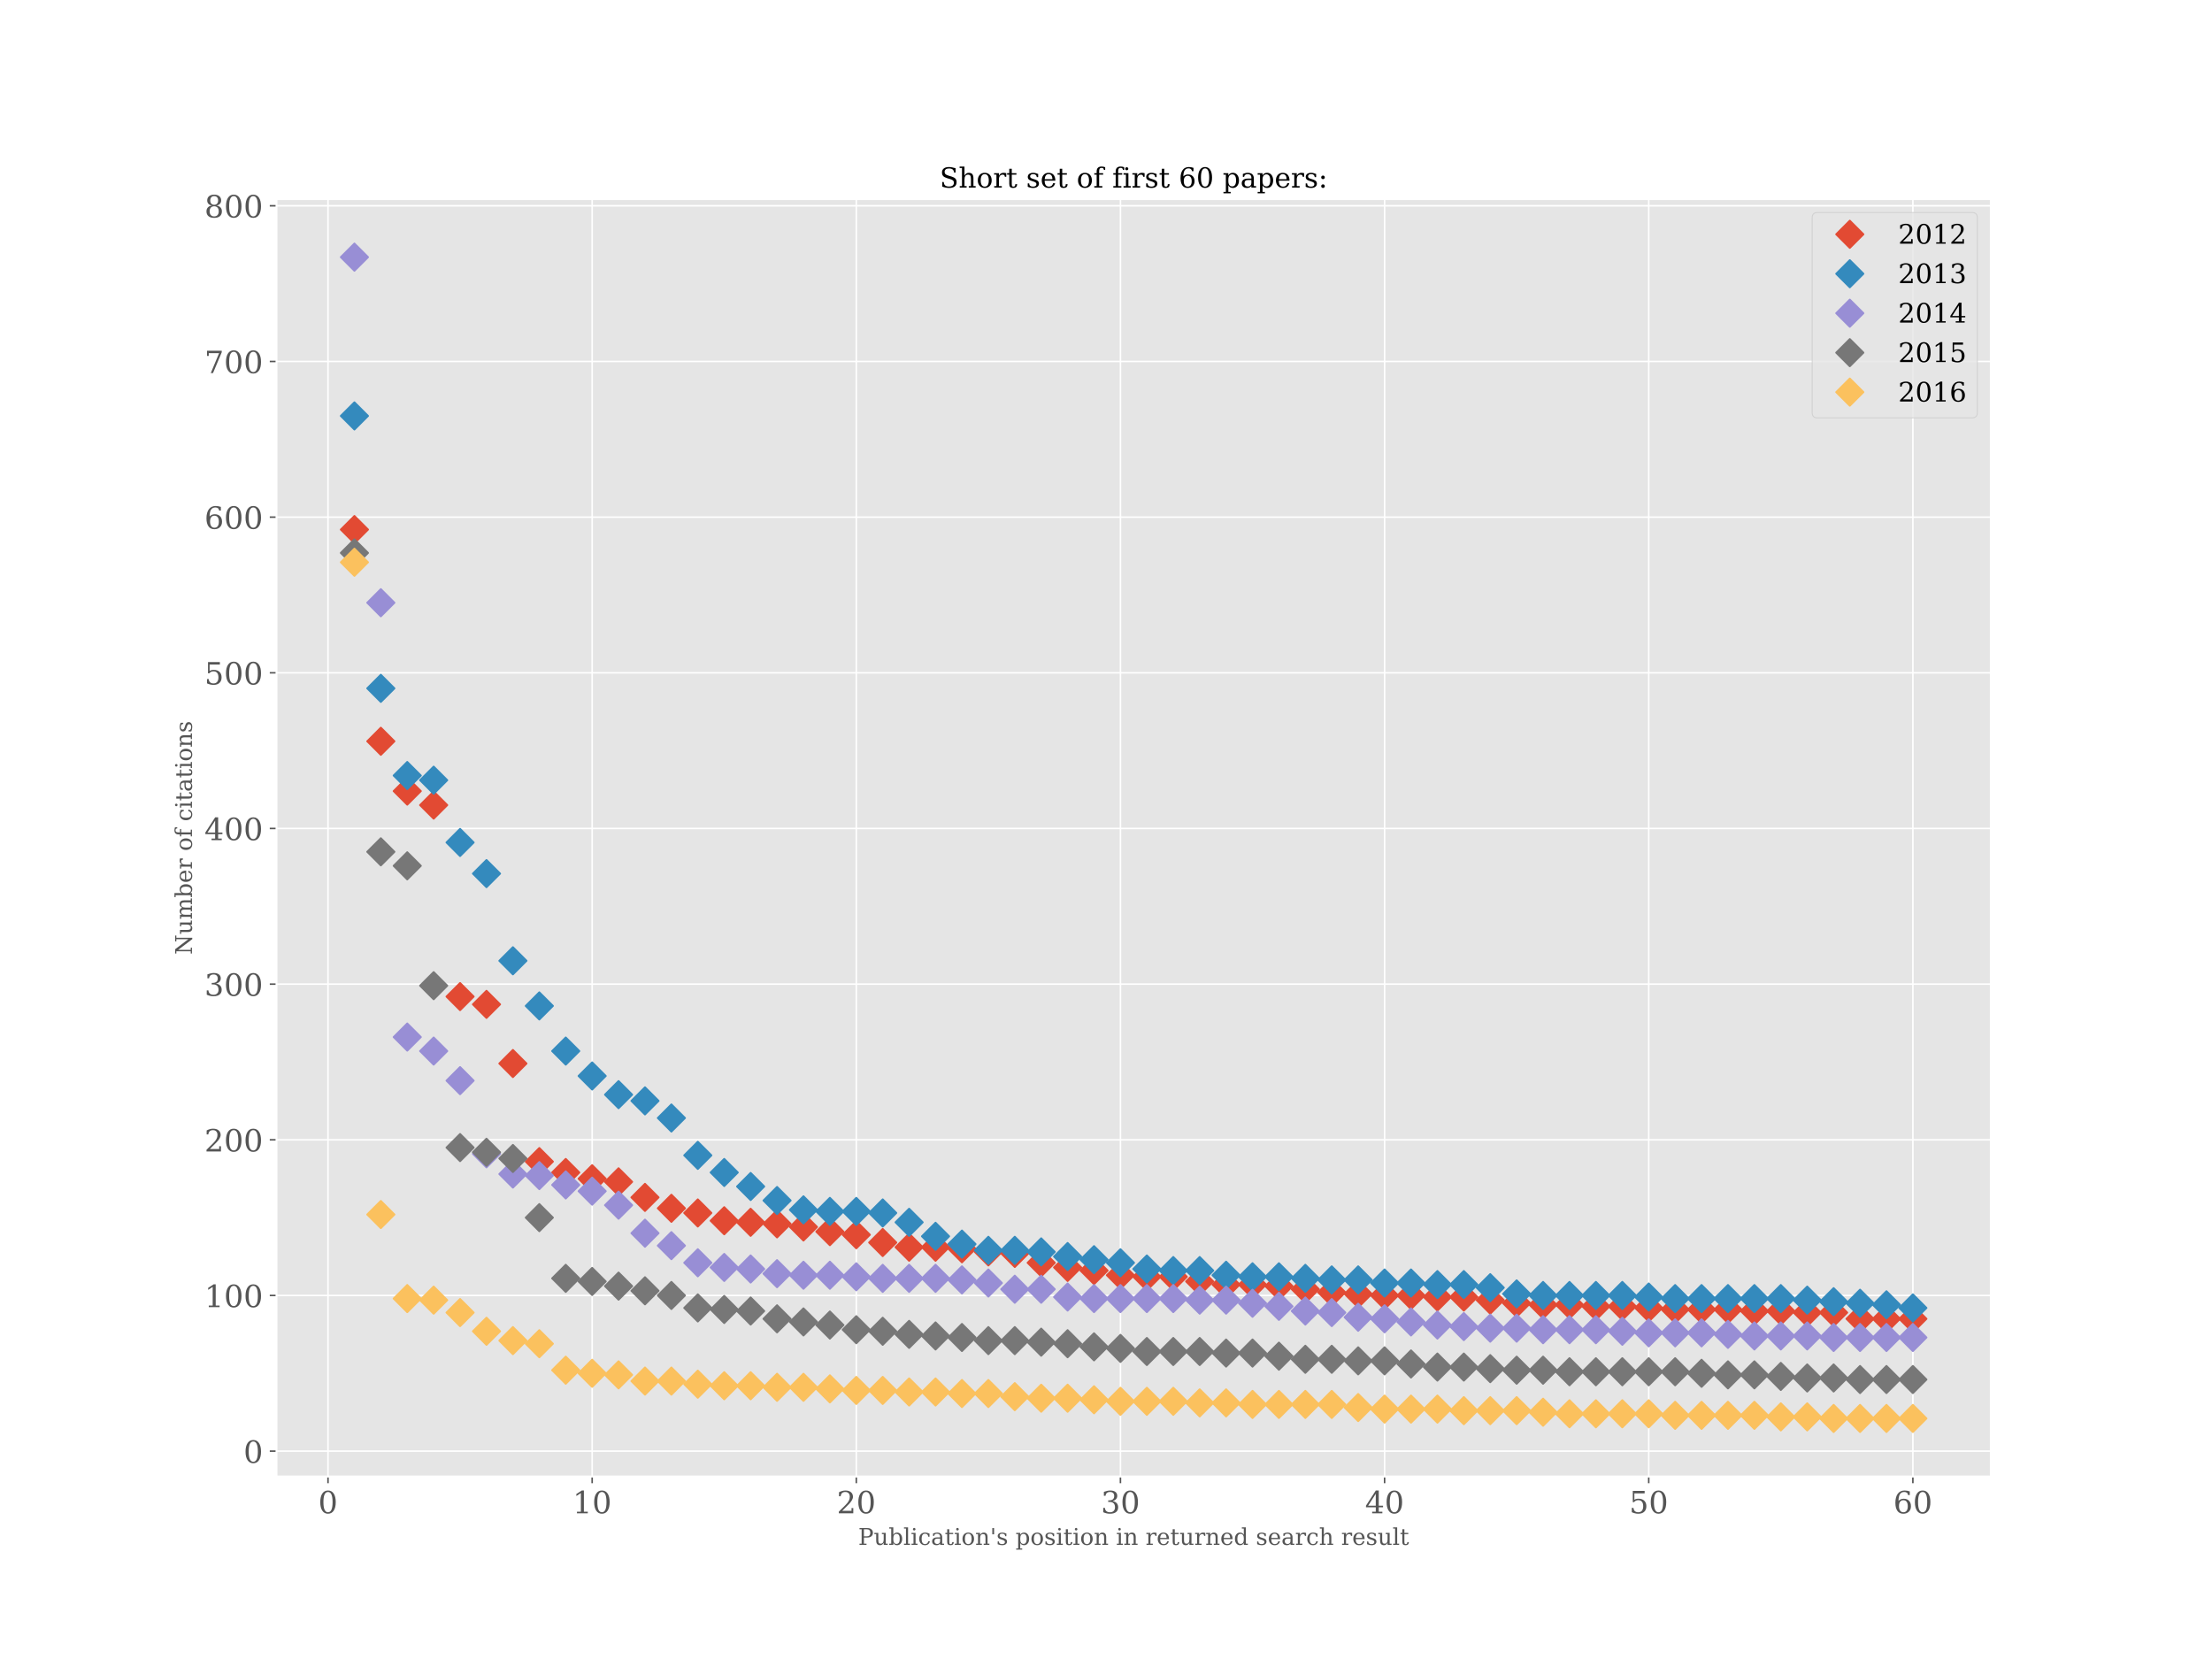 <?xml version="1.0" encoding="utf-8" standalone="no"?>
<!DOCTYPE svg PUBLIC "-//W3C//DTD SVG 1.1//EN"
  "http://www.w3.org/Graphics/SVG/1.1/DTD/svg11.dtd">
<!-- Created with matplotlib (http://matplotlib.org/) -->
<svg height="864pt" version="1.1" viewBox="0 0 1152 864" width="1152pt" xmlns="http://www.w3.org/2000/svg" xmlns:xlink="http://www.w3.org/1999/xlink">
 <defs>
  <style type="text/css">
*{stroke-linecap:butt;stroke-linejoin:round;}
  </style>
 </defs>
 <g id="figure_1">
  <g id="patch_1">
   <path d="M 0 864 
L 1152 864 
L 1152 0 
L 0 0 
z
" style="fill:#ffffff;"/>
  </g>
  <g id="axes_1">
   <g id="patch_2">
    <path d="M 144 768.96 
L 1036.8 768.96 
L 1036.8 103.68 
L 144 103.68 
z
" style="fill:#e5e5e5;"/>
   </g>
   <g id="matplotlib.axis_1">
    <g id="xtick_1">
     <g id="line2d_1">
      <path clip-path="url(#pec9e58e978)" d="M 170.825 768.96 
L 170.825 103.68 
" style="fill:none;stroke:#ffffff;stroke-linecap:square;stroke-width:0.8;"/>
     </g>
     <g id="line2d_2">
      <defs>
       <path d="M 0 0 
L 0 3.5 
" id="m56647d57c7" style="stroke:#555555;stroke-width:0.8;"/>
      </defs>
      <g>
       <use style="fill:#555555;stroke:#555555;stroke-width:0.8;" x="170.825" xlink:href="#m56647d57c7" y="768.96"/>
      </g>
     </g>
     <g id="text_1">
      <!-- 0 -->
      <defs>
       <path d="M 31.781 3.422 
Q 39.266 3.422 42.969 11.625 
Q 46.688 19.828 46.688 36.375 
Q 46.688 52.984 42.969 61.188 
Q 39.266 69.391 31.781 69.391 
Q 24.312 69.391 20.594 61.188 
Q 16.891 52.984 16.891 36.375 
Q 16.891 19.828 20.594 11.625 
Q 24.312 3.422 31.781 3.422 
z
M 31.781 -1.422 
Q 19.922 -1.422 13.25 8.531 
Q 6.594 18.5 6.594 36.375 
Q 6.594 54.297 13.25 64.25 
Q 19.922 74.219 31.781 74.219 
Q 43.703 74.219 50.344 64.25 
Q 56.984 54.297 56.984 36.375 
Q 56.984 18.5 50.344 8.531 
Q 43.703 -1.422 31.781 -1.422 
z
" id="DejaVuSerif-30"/>
      </defs>
      <g style="fill:#555555;" transform="translate(165.735 788.117)scale(0.16 -0.16)">
       <use xlink:href="#DejaVuSerif-30"/>
      </g>
     </g>
    </g>
    <g id="xtick_2">
     <g id="line2d_3">
      <path clip-path="url(#pec9e58e978)" d="M 308.391 768.96 
L 308.391 103.68 
" style="fill:none;stroke:#ffffff;stroke-linecap:square;stroke-width:0.8;"/>
     </g>
     <g id="line2d_4">
      <g>
       <use style="fill:#555555;stroke:#555555;stroke-width:0.8;" x="308.391" xlink:href="#m56647d57c7" y="768.96"/>
      </g>
     </g>
     <g id="text_2">
      <!-- 10 -->
      <defs>
       <path d="M 14.203 0 
L 14.203 5.172 
L 26.906 5.172 
L 26.906 65.828 
L 12.203 56.297 
L 12.203 62.703 
L 29.984 74.219 
L 36.719 74.219 
L 36.719 5.172 
L 49.422 5.172 
L 49.422 0 
z
" id="DejaVuSerif-31"/>
      </defs>
      <g style="fill:#555555;" transform="translate(298.211 788.117)scale(0.16 -0.16)">
       <use xlink:href="#DejaVuSerif-31"/>
       <use x="63.623" xlink:href="#DejaVuSerif-30"/>
      </g>
     </g>
    </g>
    <g id="xtick_3">
     <g id="line2d_5">
      <path clip-path="url(#pec9e58e978)" d="M 445.956 768.96 
L 445.956 103.68 
" style="fill:none;stroke:#ffffff;stroke-linecap:square;stroke-width:0.8;"/>
     </g>
     <g id="line2d_6">
      <g>
       <use style="fill:#555555;stroke:#555555;stroke-width:0.8;" x="445.956" xlink:href="#m56647d57c7" y="768.96"/>
      </g>
     </g>
     <g id="text_3">
      <!-- 20 -->
      <defs>
       <path d="M 12.797 55.516 
L 7.328 55.516 
L 7.328 68.5 
Q 12.547 71.297 17.844 72.75 
Q 23.141 74.219 28.219 74.219 
Q 39.594 74.219 46.188 68.703 
Q 52.781 63.188 52.781 53.719 
Q 52.781 43.016 37.844 28.125 
Q 36.672 27 36.078 26.422 
L 17.672 8.016 
L 48.094 8.016 
L 48.094 17 
L 53.812 17 
L 53.812 0 
L 6.781 0 
L 6.781 5.328 
L 28.906 27.391 
Q 36.234 34.719 39.359 40.844 
Q 42.484 46.969 42.484 53.719 
Q 42.484 61.078 38.641 65.234 
Q 34.812 69.391 28.078 69.391 
Q 21.094 69.391 17.281 65.922 
Q 13.484 62.453 12.797 55.516 
z
" id="DejaVuSerif-32"/>
      </defs>
      <g style="fill:#555555;" transform="translate(435.776 788.117)scale(0.16 -0.16)">
       <use xlink:href="#DejaVuSerif-32"/>
       <use x="63.623" xlink:href="#DejaVuSerif-30"/>
      </g>
     </g>
    </g>
    <g id="xtick_4">
     <g id="line2d_7">
      <path clip-path="url(#pec9e58e978)" d="M 583.522 768.96 
L 583.522 103.68 
" style="fill:none;stroke:#ffffff;stroke-linecap:square;stroke-width:0.8;"/>
     </g>
     <g id="line2d_8">
      <g>
       <use style="fill:#555555;stroke:#555555;stroke-width:0.8;" x="583.522" xlink:href="#m56647d57c7" y="768.96"/>
      </g>
     </g>
     <g id="text_4">
      <!-- 30 -->
      <defs>
       <path d="M 9.719 69.828 
Q 15.438 71.969 20.672 73.094 
Q 25.922 74.219 30.516 74.219 
Q 41.219 74.219 47.219 69.594 
Q 53.219 64.984 53.219 56.781 
Q 53.219 50.203 49.062 45.781 
Q 44.922 41.359 37.312 39.797 
Q 46.297 38.531 51.25 33.281 
Q 56.203 28.031 56.203 19.672 
Q 56.203 9.469 49.344 4.016 
Q 42.484 -1.422 29.594 -1.422 
Q 23.875 -1.422 18.422 -0.188 
Q 12.984 1.031 7.625 3.516 
L 7.625 17.672 
L 13.094 17.672 
Q 13.578 10.641 17.828 7.031 
Q 22.078 3.422 29.781 3.422 
Q 37.25 3.422 41.578 7.734 
Q 45.906 12.062 45.906 19.578 
Q 45.906 28.172 41.453 32.594 
Q 37.016 37.016 28.422 37.016 
L 23.781 37.016 
L 23.781 42 
L 26.219 42 
Q 34.766 42 39.031 45.531 
Q 43.312 49.078 43.312 56.203 
Q 43.312 62.594 39.797 65.984 
Q 36.281 69.391 29.688 69.391 
Q 23.094 69.391 19.453 66.266 
Q 15.828 63.141 15.188 56.984 
L 9.719 56.984 
z
" id="DejaVuSerif-33"/>
      </defs>
      <g style="fill:#555555;" transform="translate(573.342 788.117)scale(0.16 -0.16)">
       <use xlink:href="#DejaVuSerif-33"/>
       <use x="63.623" xlink:href="#DejaVuSerif-30"/>
      </g>
     </g>
    </g>
    <g id="xtick_5">
     <g id="line2d_9">
      <path clip-path="url(#pec9e58e978)" d="M 721.087 768.96 
L 721.087 103.68 
" style="fill:none;stroke:#ffffff;stroke-linecap:square;stroke-width:0.8;"/>
     </g>
     <g id="line2d_10">
      <g>
       <use style="fill:#555555;stroke:#555555;stroke-width:0.8;" x="721.087" xlink:href="#m56647d57c7" y="768.96"/>
      </g>
     </g>
     <g id="text_5">
      <!-- 40 -->
      <defs>
       <path d="M 34.906 24.703 
L 34.906 63.484 
L 10.016 24.703 
z
M 56.391 0 
L 23.188 0 
L 23.188 5.172 
L 34.906 5.172 
L 34.906 19.484 
L 3.078 19.484 
L 3.078 24.812 
L 35.016 74.219 
L 44.672 74.219 
L 44.672 24.703 
L 58.594 24.703 
L 58.594 19.484 
L 44.672 19.484 
L 44.672 5.172 
L 56.391 5.172 
z
" id="DejaVuSerif-34"/>
      </defs>
      <g style="fill:#555555;" transform="translate(710.907 788.117)scale(0.16 -0.16)">
       <use xlink:href="#DejaVuSerif-34"/>
       <use x="63.623" xlink:href="#DejaVuSerif-30"/>
      </g>
     </g>
    </g>
    <g id="xtick_6">
     <g id="line2d_11">
      <path clip-path="url(#pec9e58e978)" d="M 858.653 768.96 
L 858.653 103.68 
" style="fill:none;stroke:#ffffff;stroke-linecap:square;stroke-width:0.8;"/>
     </g>
     <g id="line2d_12">
      <g>
       <use style="fill:#555555;stroke:#555555;stroke-width:0.8;" x="858.653" xlink:href="#m56647d57c7" y="768.96"/>
      </g>
     </g>
     <g id="text_6">
      <!-- 50 -->
      <defs>
       <path d="M 50.297 72.906 
L 50.297 64.891 
L 16.891 64.891 
L 16.891 44 
Q 19.438 45.75 22.828 46.625 
Q 26.219 47.516 30.422 47.516 
Q 42.234 47.516 49.062 40.969 
Q 55.906 34.422 55.906 23.094 
Q 55.906 11.531 49 5.047 
Q 42.094 -1.422 29.594 -1.422 
Q 24.562 -1.422 19.281 -0.188 
Q 14.016 1.031 8.5 3.516 
L 8.5 17.672 
L 14.016 17.672 
Q 14.453 10.75 18.422 7.078 
Q 22.406 3.422 29.594 3.422 
Q 37.312 3.422 41.453 8.5 
Q 45.609 13.578 45.609 23.094 
Q 45.609 32.562 41.484 37.609 
Q 37.359 42.672 29.594 42.672 
Q 25.203 42.672 21.844 41.109 
Q 18.5 39.547 15.922 36.281 
L 11.719 36.281 
L 11.719 72.906 
z
" id="DejaVuSerif-35"/>
      </defs>
      <g style="fill:#555555;" transform="translate(848.473 788.117)scale(0.16 -0.16)">
       <use xlink:href="#DejaVuSerif-35"/>
       <use x="63.623" xlink:href="#DejaVuSerif-30"/>
      </g>
     </g>
    </g>
    <g id="xtick_7">
     <g id="line2d_13">
      <path clip-path="url(#pec9e58e978)" d="M 996.218 768.96 
L 996.218 103.68 
" style="fill:none;stroke:#ffffff;stroke-linecap:square;stroke-width:0.8;"/>
     </g>
     <g id="line2d_14">
      <g>
       <use style="fill:#555555;stroke:#555555;stroke-width:0.8;" x="996.218" xlink:href="#m56647d57c7" y="768.96"/>
      </g>
     </g>
     <g id="text_7">
      <!-- 60 -->
      <defs>
       <path d="M 32.719 3.422 
Q 39.594 3.422 43.297 8.469 
Q 47.016 13.531 47.016 23 
Q 47.016 32.469 43.297 37.516 
Q 39.594 42.578 32.719 42.578 
Q 25.734 42.578 22.062 37.688 
Q 18.406 32.812 18.406 23.578 
Q 18.406 13.875 22.109 8.641 
Q 25.828 3.422 32.719 3.422 
z
M 16.797 40.141 
Q 20.125 43.797 24.312 45.594 
Q 28.516 47.406 33.797 47.406 
Q 44.672 47.406 51 40.859 
Q 57.328 34.328 57.328 23 
Q 57.328 11.922 50.516 5.25 
Q 43.703 -1.422 32.328 -1.422 
Q 19.969 -1.422 13.328 7.781 
Q 6.688 17 6.688 34.078 
Q 6.688 53.219 14.547 63.719 
Q 22.406 74.219 36.719 74.219 
Q 40.578 74.219 44.828 73.484 
Q 49.078 72.75 53.516 71.297 
L 53.516 59.281 
L 48 59.281 
Q 47.406 64.203 44.234 66.797 
Q 41.062 69.391 35.688 69.391 
Q 26.219 69.391 21.578 62.203 
Q 16.938 55.031 16.797 40.141 
z
" id="DejaVuSerif-36"/>
      </defs>
      <g style="fill:#555555;" transform="translate(986.038 788.117)scale(0.16 -0.16)">
       <use xlink:href="#DejaVuSerif-36"/>
       <use x="63.623" xlink:href="#DejaVuSerif-30"/>
      </g>
     </g>
    </g>
    <g id="text_8">
     <!-- Publication's position in returned search result -->
     <defs>
      <path d="M 24.703 37.109 
L 37.594 37.109 
Q 44.875 37.109 48.672 41.031 
Q 52.484 44.969 52.484 52.391 
Q 52.484 59.859 48.672 63.766 
Q 44.875 67.672 37.594 67.672 
L 24.703 67.672 
z
M 5.516 0 
L 5.516 5.172 
L 14.797 5.172 
L 14.797 67.672 
L 5.516 67.672 
L 5.516 72.906 
L 39.984 72.906 
Q 50.922 72.906 57.312 67.359 
Q 63.719 61.812 63.719 52.391 
Q 63.719 43.016 57.312 37.453 
Q 50.922 31.891 39.984 31.891 
L 24.703 31.891 
L 24.703 5.172 
L 35.984 5.172 
L 35.984 0 
z
" id="DejaVuSerif-50"/>
      <path d="M 35.406 51.906 
L 52.203 51.906 
L 52.203 5.172 
L 60.688 5.172 
L 60.688 0 
L 43.219 0 
L 43.219 9.188 
Q 40.719 4 36.766 1.281 
Q 32.812 -1.422 27.594 -1.422 
Q 18.953 -1.422 14.875 3.484 
Q 10.797 8.406 10.797 18.891 
L 10.797 46.688 
L 2.688 46.688 
L 2.688 51.906 
L 19.828 51.906 
L 19.828 21.688 
Q 19.828 12.203 22.141 8.688 
Q 24.469 5.172 30.422 5.172 
Q 36.672 5.172 39.938 9.766 
Q 43.219 14.359 43.219 23.094 
L 43.219 46.688 
L 35.406 46.688 
z
" id="DejaVuSerif-75"/>
      <path d="M 11.531 5.172 
L 11.531 70.797 
L 2.875 70.797 
L 2.875 75.984 
L 20.516 75.984 
L 20.516 43.797 
Q 23.141 48.688 27.219 51 
Q 31.297 53.328 37.312 53.328 
Q 46.875 53.328 52.922 45.75 
Q 58.984 38.188 58.984 25.984 
Q 58.984 13.766 52.922 6.172 
Q 46.875 -1.422 37.312 -1.422 
Q 31.297 -1.422 27.219 0.891 
Q 23.141 3.219 20.516 8.109 
L 20.516 0 
L 2.875 0 
L 2.875 5.172 
z
M 20.516 23.391 
Q 20.516 14.016 24.094 9.109 
Q 27.688 4.203 34.516 4.203 
Q 41.406 4.203 44.938 9.719 
Q 48.484 15.234 48.484 25.984 
Q 48.484 36.766 44.938 42.234 
Q 41.406 47.703 34.516 47.703 
Q 27.688 47.703 24.094 42.766 
Q 20.516 37.844 20.516 28.516 
z
" id="DejaVuSerif-62"/>
      <path d="M 20.516 5.172 
L 29 5.172 
L 29 0 
L 2.875 0 
L 2.875 5.172 
L 11.531 5.172 
L 11.531 70.797 
L 2.875 70.797 
L 2.875 75.984 
L 20.516 75.984 
z
" id="DejaVuSerif-6c"/>
      <path d="M 9.719 68.016 
Q 9.719 70.266 11.344 71.922 
Q 12.984 73.578 15.281 73.578 
Q 17.531 73.578 19.156 71.922 
Q 20.797 70.266 20.797 68.016 
Q 20.797 65.719 19.188 64.109 
Q 17.578 62.5 15.281 62.5 
Q 12.984 62.5 11.344 64.109 
Q 9.719 65.719 9.719 68.016 
z
M 21.188 5.172 
L 29.688 5.172 
L 29.688 0 
L 3.609 0 
L 3.609 5.172 
L 12.203 5.172 
L 12.203 46.688 
L 3.609 46.688 
L 3.609 51.906 
L 21.188 51.906 
z
" id="DejaVuSerif-69"/>
      <path d="M 51.422 15.578 
Q 49.516 7.281 44.094 2.922 
Q 38.672 -1.422 30.078 -1.422 
Q 18.75 -1.422 11.859 6.078 
Q 4.984 13.578 4.984 25.984 
Q 4.984 38.422 11.859 45.875 
Q 18.75 53.328 30.078 53.328 
Q 35.016 53.328 39.891 52.172 
Q 44.781 51.031 49.703 48.688 
L 49.703 35.406 
L 44.484 35.406 
Q 43.453 42.234 40.016 45.359 
Q 36.578 48.484 30.172 48.484 
Q 22.906 48.484 19.188 42.844 
Q 15.484 37.203 15.484 25.984 
Q 15.484 14.75 19.172 9.078 
Q 22.859 3.422 30.172 3.422 
Q 35.984 3.422 39.453 6.438 
Q 42.922 9.469 44.188 15.578 
z
" id="DejaVuSerif-63"/>
      <path d="M 39.797 16.312 
L 39.797 27.297 
L 28.219 27.297 
Q 21.531 27.297 18.25 24.406 
Q 14.984 21.531 14.984 15.578 
Q 14.984 10.156 18.297 6.984 
Q 21.625 3.812 27.297 3.812 
Q 32.906 3.812 36.344 7.281 
Q 39.797 10.75 39.797 16.312 
z
M 48.781 32.422 
L 48.781 5.172 
L 56.781 5.172 
L 56.781 0 
L 39.797 0 
L 39.797 5.609 
Q 36.812 2 32.906 0.281 
Q 29 -1.422 23.781 -1.422 
Q 15.141 -1.422 10.062 3.172 
Q 4.984 7.766 4.984 15.578 
Q 4.984 23.641 10.797 28.078 
Q 16.609 32.516 27.203 32.516 
L 39.797 32.516 
L 39.797 36.078 
Q 39.797 42 36.203 45.234 
Q 32.625 48.484 26.125 48.484 
Q 20.75 48.484 17.578 46.047 
Q 14.406 43.609 13.625 38.812 
L 8.984 38.812 
L 8.984 49.312 
Q 13.672 51.312 18.094 52.312 
Q 22.516 53.328 26.703 53.328 
Q 37.5 53.328 43.141 47.969 
Q 48.781 42.625 48.781 32.422 
z
" id="DejaVuSerif-61"/>
      <path d="M 10.797 46.688 
L 2.875 46.688 
L 2.875 51.906 
L 10.797 51.906 
L 10.797 68.016 
L 19.828 68.016 
L 19.828 51.906 
L 36.719 51.906 
L 36.719 46.688 
L 19.828 46.688 
L 19.828 13.719 
Q 19.828 7.125 21.094 5.266 
Q 22.359 3.422 25.781 3.422 
Q 29.297 3.422 30.906 5.484 
Q 32.516 7.562 32.625 12.203 
L 39.406 12.203 
Q 39.016 5.125 35.547 1.844 
Q 32.078 -1.422 25 -1.422 
Q 17.234 -1.422 14.016 2.016 
Q 10.797 5.469 10.797 13.719 
z
" id="DejaVuSerif-74"/>
      <path d="M 30.078 3.422 
Q 37.312 3.422 40.984 9.125 
Q 44.672 14.844 44.672 25.984 
Q 44.672 37.109 40.984 42.797 
Q 37.312 48.484 30.078 48.484 
Q 22.859 48.484 19.172 42.797 
Q 15.484 37.109 15.484 25.984 
Q 15.484 14.844 19.188 9.125 
Q 22.906 3.422 30.078 3.422 
z
M 30.078 -1.422 
Q 18.75 -1.422 11.859 6.078 
Q 4.984 13.578 4.984 25.984 
Q 4.984 38.375 11.844 45.844 
Q 18.703 53.328 30.078 53.328 
Q 41.453 53.328 48.312 45.844 
Q 55.172 38.375 55.172 25.984 
Q 55.172 13.578 48.312 6.078 
Q 41.453 -1.422 30.078 -1.422 
z
" id="DejaVuSerif-6f"/>
      <path d="M 4.109 0 
L 4.109 5.172 
L 12.203 5.172 
L 12.203 46.688 
L 3.609 46.688 
L 3.609 51.906 
L 21.188 51.906 
L 21.188 42.672 
Q 23.688 47.953 27.656 50.641 
Q 31.641 53.328 36.922 53.328 
Q 45.516 53.328 49.562 48.391 
Q 53.609 43.453 53.609 33.016 
L 53.609 5.172 
L 61.625 5.172 
L 61.625 0 
L 36.812 0 
L 36.812 5.172 
L 44.578 5.172 
L 44.578 30.172 
Q 44.578 39.703 42.234 43.234 
Q 39.891 46.781 33.984 46.781 
Q 27.734 46.781 24.453 42.203 
Q 21.188 37.641 21.188 28.906 
L 21.188 5.172 
L 29 5.172 
L 29 0 
z
" id="DejaVuSerif-6e"/>
      <path d="M 17.578 72.906 
L 17.578 45.797 
L 9.812 45.797 
L 9.812 72.906 
z
" id="DejaVuSerif-27"/>
      <path d="M 5.609 2.875 
L 5.609 14.984 
L 10.797 14.984 
Q 10.984 9.188 14.422 6.297 
Q 17.875 3.422 24.609 3.422 
Q 30.672 3.422 33.844 5.688 
Q 37.016 7.953 37.016 12.312 
Q 37.016 15.719 34.688 17.812 
Q 32.375 19.922 24.906 22.312 
L 18.406 24.516 
Q 11.719 26.656 8.719 29.875 
Q 5.719 33.109 5.719 38.094 
Q 5.719 45.219 10.938 49.266 
Q 16.156 53.328 25.391 53.328 
Q 29.5 53.328 34.031 52.25 
Q 38.578 51.172 43.406 49.125 
L 43.406 37.797 
L 38.234 37.797 
Q 38.031 42.828 34.703 45.656 
Q 31.391 48.484 25.688 48.484 
Q 20.016 48.484 17.109 46.484 
Q 14.203 44.484 14.203 40.484 
Q 14.203 37.203 16.406 35.219 
Q 18.609 33.25 25.203 31.203 
L 32.328 29 
Q 39.703 26.703 42.938 23.266 
Q 46.188 19.828 46.188 14.406 
Q 46.188 7.031 40.547 2.797 
Q 34.906 -1.422 25 -1.422 
Q 19.969 -1.422 15.188 -0.344 
Q 10.406 0.734 5.609 2.875 
z
" id="DejaVuSerif-73"/>
      <path id="DejaVuSerif-20"/>
      <path d="M 20.516 28.516 
L 20.516 23.391 
Q 20.516 14.016 24.094 9.109 
Q 27.688 4.203 34.516 4.203 
Q 41.406 4.203 44.938 9.719 
Q 48.484 15.234 48.484 25.984 
Q 48.484 36.766 44.938 42.234 
Q 41.406 47.703 34.516 47.703 
Q 27.688 47.703 24.094 42.766 
Q 20.516 37.844 20.516 28.516 
z
M 11.531 46.688 
L 2.875 46.688 
L 2.875 51.906 
L 20.516 51.906 
L 20.516 43.797 
Q 23.141 48.688 27.219 51 
Q 31.297 53.328 37.312 53.328 
Q 46.875 53.328 52.922 45.75 
Q 58.984 38.188 58.984 25.984 
Q 58.984 13.766 52.922 6.172 
Q 46.875 -1.422 37.312 -1.422 
Q 31.297 -1.422 27.219 0.891 
Q 23.141 3.219 20.516 8.109 
L 20.516 -15.578 
L 29 -15.578 
L 29 -20.797 
L 2.875 -20.797 
L 2.875 -15.578 
L 11.531 -15.578 
z
" id="DejaVuSerif-70"/>
      <path d="M 47.797 52 
L 47.797 39.016 
L 42.625 39.016 
Q 42.391 42.875 40.484 44.781 
Q 38.578 46.688 34.906 46.688 
Q 28.266 46.688 24.719 42.094 
Q 21.188 37.5 21.188 28.906 
L 21.188 5.172 
L 31.594 5.172 
L 31.594 0 
L 4.109 0 
L 4.109 5.172 
L 12.203 5.172 
L 12.203 46.781 
L 3.609 46.781 
L 3.609 51.906 
L 21.188 51.906 
L 21.188 42.672 
Q 23.828 48.094 27.969 50.703 
Q 32.125 53.328 38.094 53.328 
Q 40.281 53.328 42.703 52.984 
Q 45.125 52.641 47.797 52 
z
" id="DejaVuSerif-72"/>
      <path d="M 54.203 25 
L 15.484 25 
L 15.484 24.609 
Q 15.484 14.109 19.438 8.766 
Q 23.391 3.422 31.109 3.422 
Q 37.016 3.422 40.797 6.516 
Q 44.578 9.625 46.094 15.719 
L 53.328 15.719 
Q 51.172 7.172 45.375 2.875 
Q 39.594 -1.422 30.172 -1.422 
Q 18.797 -1.422 11.891 6.078 
Q 4.984 13.578 4.984 25.984 
Q 4.984 38.281 11.766 45.797 
Q 18.562 53.328 29.594 53.328 
Q 41.359 53.328 47.656 46.062 
Q 53.953 38.812 54.203 25 
z
M 43.609 30.172 
Q 43.312 39.266 39.766 43.875 
Q 36.234 48.484 29.594 48.484 
Q 23.391 48.484 19.828 43.844 
Q 16.266 39.203 15.484 30.172 
z
" id="DejaVuSerif-65"/>
      <path d="M 52.484 5.172 
L 61.078 5.172 
L 61.078 0 
L 43.5 0 
L 43.5 8.109 
Q 40.875 3.219 36.797 0.891 
Q 32.719 -1.422 26.703 -1.422 
Q 17.141 -1.422 11.062 6.172 
Q 4.984 13.766 4.984 25.984 
Q 4.984 38.188 11.031 45.75 
Q 17.094 53.328 26.703 53.328 
Q 32.719 53.328 36.797 51 
Q 40.875 48.688 43.5 43.797 
L 43.5 70.797 
L 35.016 70.797 
L 35.016 75.984 
L 52.484 75.984 
z
M 43.5 23.391 
L 43.5 28.516 
Q 43.5 37.844 39.906 42.766 
Q 36.328 47.703 29.5 47.703 
Q 22.562 47.703 19.016 42.234 
Q 15.484 36.766 15.484 25.984 
Q 15.484 15.234 19.016 9.719 
Q 22.562 4.203 29.5 4.203 
Q 36.328 4.203 39.906 9.109 
Q 43.5 14.016 43.5 23.391 
z
" id="DejaVuSerif-64"/>
      <path d="M 4.109 0 
L 4.109 5.172 
L 12.203 5.172 
L 12.203 70.797 
L 3.609 70.797 
L 3.609 75.984 
L 21.188 75.984 
L 21.188 42.672 
Q 23.688 47.953 27.656 50.641 
Q 31.641 53.328 36.922 53.328 
Q 45.516 53.328 49.562 48.391 
Q 53.609 43.453 53.609 33.016 
L 53.609 5.172 
L 61.625 5.172 
L 61.625 0 
L 36.812 0 
L 36.812 5.172 
L 44.578 5.172 
L 44.578 30.172 
Q 44.578 39.703 42.25 43.188 
Q 39.938 46.688 33.984 46.688 
Q 27.734 46.688 24.453 42.141 
Q 21.188 37.594 21.188 28.906 
L 21.188 5.172 
L 29 5.172 
L 29 0 
z
" id="DejaVuSerif-68"/>
     </defs>
     <g style="fill:#555555;" transform="translate(446.961 804.563)scale(0.12 -0.12)">
      <use xlink:href="#DejaVuSerif-50"/>
      <use x="67.285" xlink:href="#DejaVuSerif-75"/>
      <use x="131.689" xlink:href="#DejaVuSerif-62"/>
      <use x="195.703" xlink:href="#DejaVuSerif-6c"/>
      <use x="227.686" xlink:href="#DejaVuSerif-69"/>
      <use x="259.668" xlink:href="#DejaVuSerif-63"/>
      <use x="315.674" xlink:href="#DejaVuSerif-61"/>
      <use x="375.293" xlink:href="#DejaVuSerif-74"/>
      <use x="415.479" xlink:href="#DejaVuSerif-69"/>
      <use x="447.461" xlink:href="#DejaVuSerif-6f"/>
      <use x="507.666" xlink:href="#DejaVuSerif-6e"/>
      <use x="572.07" xlink:href="#DejaVuSerif-27"/>
      <use x="599.561" xlink:href="#DejaVuSerif-73"/>
      <use x="650.879" xlink:href="#DejaVuSerif-20"/>
      <use x="682.666" xlink:href="#DejaVuSerif-70"/>
      <use x="746.68" xlink:href="#DejaVuSerif-6f"/>
      <use x="806.885" xlink:href="#DejaVuSerif-73"/>
      <use x="858.203" xlink:href="#DejaVuSerif-69"/>
      <use x="890.186" xlink:href="#DejaVuSerif-74"/>
      <use x="930.371" xlink:href="#DejaVuSerif-69"/>
      <use x="962.354" xlink:href="#DejaVuSerif-6f"/>
      <use x="1022.559" xlink:href="#DejaVuSerif-6e"/>
      <use x="1086.963" xlink:href="#DejaVuSerif-20"/>
      <use x="1118.75" xlink:href="#DejaVuSerif-69"/>
      <use x="1150.732" xlink:href="#DejaVuSerif-6e"/>
      <use x="1215.137" xlink:href="#DejaVuSerif-20"/>
      <use x="1246.924" xlink:href="#DejaVuSerif-72"/>
      <use x="1294.727" xlink:href="#DejaVuSerif-65"/>
      <use x="1353.906" xlink:href="#DejaVuSerif-74"/>
      <use x="1394.092" xlink:href="#DejaVuSerif-75"/>
      <use x="1458.496" xlink:href="#DejaVuSerif-72"/>
      <use x="1506.299" xlink:href="#DejaVuSerif-6e"/>
      <use x="1570.703" xlink:href="#DejaVuSerif-65"/>
      <use x="1629.883" xlink:href="#DejaVuSerif-64"/>
      <use x="1693.896" xlink:href="#DejaVuSerif-20"/>
      <use x="1725.684" xlink:href="#DejaVuSerif-73"/>
      <use x="1777.002" xlink:href="#DejaVuSerif-65"/>
      <use x="1836.182" xlink:href="#DejaVuSerif-61"/>
      <use x="1895.801" xlink:href="#DejaVuSerif-72"/>
      <use x="1943.604" xlink:href="#DejaVuSerif-63"/>
      <use x="1999.609" xlink:href="#DejaVuSerif-68"/>
      <use x="2064.014" xlink:href="#DejaVuSerif-20"/>
      <use x="2095.801" xlink:href="#DejaVuSerif-72"/>
      <use x="2143.604" xlink:href="#DejaVuSerif-65"/>
      <use x="2202.783" xlink:href="#DejaVuSerif-73"/>
      <use x="2254.102" xlink:href="#DejaVuSerif-75"/>
      <use x="2318.506" xlink:href="#DejaVuSerif-6c"/>
      <use x="2350.488" xlink:href="#DejaVuSerif-74"/>
     </g>
    </g>
   </g>
   <g id="matplotlib.axis_2">
    <g id="ytick_1">
     <g id="line2d_15">
      <path clip-path="url(#pec9e58e978)" d="M 144 755.745 
L 1036.8 755.745 
" style="fill:none;stroke:#ffffff;stroke-linecap:square;stroke-width:0.8;"/>
     </g>
     <g id="line2d_16">
      <defs>
       <path d="M 0 0 
L -3.5 0 
" id="m54fa626822" style="stroke:#555555;stroke-width:0.8;"/>
      </defs>
      <g>
       <use style="fill:#555555;stroke:#555555;stroke-width:0.8;" x="144" xlink:href="#m54fa626822" y="755.745"/>
      </g>
     </g>
     <g id="text_9">
      <!-- 0 -->
      <g style="fill:#555555;" transform="translate(126.82 761.824)scale(0.16 -0.16)">
       <use xlink:href="#DejaVuSerif-30"/>
      </g>
     </g>
    </g>
    <g id="ytick_2">
     <g id="line2d_17">
      <path clip-path="url(#pec9e58e978)" d="M 144 674.673 
L 1036.8 674.673 
" style="fill:none;stroke:#ffffff;stroke-linecap:square;stroke-width:0.8;"/>
     </g>
     <g id="line2d_18">
      <g>
       <use style="fill:#555555;stroke:#555555;stroke-width:0.8;" x="144" xlink:href="#m54fa626822" y="674.673"/>
      </g>
     </g>
     <g id="text_10">
      <!-- 100 -->
      <g style="fill:#555555;" transform="translate(106.46 680.752)scale(0.16 -0.16)">
       <use xlink:href="#DejaVuSerif-31"/>
       <use x="63.623" xlink:href="#DejaVuSerif-30"/>
       <use x="127.246" xlink:href="#DejaVuSerif-30"/>
      </g>
     </g>
    </g>
    <g id="ytick_3">
     <g id="line2d_19">
      <path clip-path="url(#pec9e58e978)" d="M 144 593.6 
L 1036.8 593.6 
" style="fill:none;stroke:#ffffff;stroke-linecap:square;stroke-width:0.8;"/>
     </g>
     <g id="line2d_20">
      <g>
       <use style="fill:#555555;stroke:#555555;stroke-width:0.8;" x="144" xlink:href="#m54fa626822" y="593.6"/>
      </g>
     </g>
     <g id="text_11">
      <!-- 200 -->
      <g style="fill:#555555;" transform="translate(106.46 599.679)scale(0.16 -0.16)">
       <use xlink:href="#DejaVuSerif-32"/>
       <use x="63.623" xlink:href="#DejaVuSerif-30"/>
       <use x="127.246" xlink:href="#DejaVuSerif-30"/>
      </g>
     </g>
    </g>
    <g id="ytick_4">
     <g id="line2d_21">
      <path clip-path="url(#pec9e58e978)" d="M 144 512.528 
L 1036.8 512.528 
" style="fill:none;stroke:#ffffff;stroke-linecap:square;stroke-width:0.8;"/>
     </g>
     <g id="line2d_22">
      <g>
       <use style="fill:#555555;stroke:#555555;stroke-width:0.8;" x="144" xlink:href="#m54fa626822" y="512.528"/>
      </g>
     </g>
     <g id="text_12">
      <!-- 300 -->
      <g style="fill:#555555;" transform="translate(106.46 518.607)scale(0.16 -0.16)">
       <use xlink:href="#DejaVuSerif-33"/>
       <use x="63.623" xlink:href="#DejaVuSerif-30"/>
       <use x="127.246" xlink:href="#DejaVuSerif-30"/>
      </g>
     </g>
    </g>
    <g id="ytick_5">
     <g id="line2d_23">
      <path clip-path="url(#pec9e58e978)" d="M 144 431.456 
L 1036.8 431.456 
" style="fill:none;stroke:#ffffff;stroke-linecap:square;stroke-width:0.8;"/>
     </g>
     <g id="line2d_24">
      <g>
       <use style="fill:#555555;stroke:#555555;stroke-width:0.8;" x="144" xlink:href="#m54fa626822" y="431.456"/>
      </g>
     </g>
     <g id="text_13">
      <!-- 400 -->
      <g style="fill:#555555;" transform="translate(106.46 437.534)scale(0.16 -0.16)">
       <use xlink:href="#DejaVuSerif-34"/>
       <use x="63.623" xlink:href="#DejaVuSerif-30"/>
       <use x="127.246" xlink:href="#DejaVuSerif-30"/>
      </g>
     </g>
    </g>
    <g id="ytick_6">
     <g id="line2d_25">
      <path clip-path="url(#pec9e58e978)" d="M 144 350.383 
L 1036.8 350.383 
" style="fill:none;stroke:#ffffff;stroke-linecap:square;stroke-width:0.8;"/>
     </g>
     <g id="line2d_26">
      <g>
       <use style="fill:#555555;stroke:#555555;stroke-width:0.8;" x="144" xlink:href="#m54fa626822" y="350.383"/>
      </g>
     </g>
     <g id="text_14">
      <!-- 500 -->
      <g style="fill:#555555;" transform="translate(106.46 356.462)scale(0.16 -0.16)">
       <use xlink:href="#DejaVuSerif-35"/>
       <use x="63.623" xlink:href="#DejaVuSerif-30"/>
       <use x="127.246" xlink:href="#DejaVuSerif-30"/>
      </g>
     </g>
    </g>
    <g id="ytick_7">
     <g id="line2d_27">
      <path clip-path="url(#pec9e58e978)" d="M 144 269.311 
L 1036.8 269.311 
" style="fill:none;stroke:#ffffff;stroke-linecap:square;stroke-width:0.8;"/>
     </g>
     <g id="line2d_28">
      <g>
       <use style="fill:#555555;stroke:#555555;stroke-width:0.8;" x="144" xlink:href="#m54fa626822" y="269.311"/>
      </g>
     </g>
     <g id="text_15">
      <!-- 600 -->
      <g style="fill:#555555;" transform="translate(106.46 275.39)scale(0.16 -0.16)">
       <use xlink:href="#DejaVuSerif-36"/>
       <use x="63.623" xlink:href="#DejaVuSerif-30"/>
       <use x="127.246" xlink:href="#DejaVuSerif-30"/>
      </g>
     </g>
    </g>
    <g id="ytick_8">
     <g id="line2d_29">
      <path clip-path="url(#pec9e58e978)" d="M 144 188.238 
L 1036.8 188.238 
" style="fill:none;stroke:#ffffff;stroke-linecap:square;stroke-width:0.8;"/>
     </g>
     <g id="line2d_30">
      <g>
       <use style="fill:#555555;stroke:#555555;stroke-width:0.8;" x="144" xlink:href="#m54fa626822" y="188.238"/>
      </g>
     </g>
     <g id="text_16">
      <!-- 700 -->
      <defs>
       <path d="M 56.391 67.922 
L 27.875 0 
L 20.609 0 
L 47.797 64.891 
L 14.109 64.891 
L 14.109 55.906 
L 8.406 55.906 
L 8.406 72.906 
L 56.391 72.906 
z
" id="DejaVuSerif-37"/>
      </defs>
      <g style="fill:#555555;" transform="translate(106.46 194.317)scale(0.16 -0.16)">
       <use xlink:href="#DejaVuSerif-37"/>
       <use x="63.623" xlink:href="#DejaVuSerif-30"/>
       <use x="127.246" xlink:href="#DejaVuSerif-30"/>
      </g>
     </g>
    </g>
    <g id="ytick_9">
     <g id="line2d_31">
      <path clip-path="url(#pec9e58e978)" d="M 144 107.166 
L 1036.8 107.166 
" style="fill:none;stroke:#ffffff;stroke-linecap:square;stroke-width:0.8;"/>
     </g>
     <g id="line2d_32">
      <g>
       <use style="fill:#555555;stroke:#555555;stroke-width:0.8;" x="144" xlink:href="#m54fa626822" y="107.166"/>
      </g>
     </g>
     <g id="text_17">
      <!-- 800 -->
      <defs>
       <path d="M 46.578 19.922 
Q 46.578 27.734 42.688 32.047 
Q 38.812 36.375 31.781 36.375 
Q 24.75 36.375 20.875 32.047 
Q 17 27.734 17 19.922 
Q 17 12.062 20.875 7.734 
Q 24.75 3.422 31.781 3.422 
Q 38.812 3.422 42.688 7.734 
Q 46.578 12.062 46.578 19.922 
z
M 44.578 55.328 
Q 44.578 61.969 41.203 65.672 
Q 37.844 69.391 31.781 69.391 
Q 25.781 69.391 22.391 65.672 
Q 19 61.969 19 55.328 
Q 19 48.641 22.391 44.922 
Q 25.781 41.219 31.781 41.219 
Q 37.844 41.219 41.203 44.922 
Q 44.578 48.641 44.578 55.328 
z
M 39.312 38.812 
Q 47.609 37.703 52.25 32.688 
Q 56.891 27.688 56.891 19.922 
Q 56.891 9.672 50.391 4.125 
Q 43.891 -1.422 31.781 -1.422 
Q 19.734 -1.422 13.203 4.125 
Q 6.688 9.672 6.688 19.922 
Q 6.688 27.688 11.328 32.688 
Q 15.969 37.703 24.312 38.812 
Q 16.938 40.141 13 44.406 
Q 9.078 48.688 9.078 55.328 
Q 9.078 64.109 15.125 69.156 
Q 21.188 74.219 31.781 74.219 
Q 42.391 74.219 48.438 69.156 
Q 54.5 64.109 54.5 55.328 
Q 54.5 48.688 50.562 44.406 
Q 46.625 40.141 39.312 38.812 
z
" id="DejaVuSerif-38"/>
      </defs>
      <g style="fill:#555555;" transform="translate(106.46 113.245)scale(0.16 -0.16)">
       <use xlink:href="#DejaVuSerif-38"/>
       <use x="63.623" xlink:href="#DejaVuSerif-30"/>
       <use x="127.246" xlink:href="#DejaVuSerif-30"/>
      </g>
     </g>
    </g>
    <g id="text_18">
     <!-- Number of citations -->
     <defs>
      <path d="M 4.891 0 
L 4.891 5.172 
L 14.703 5.172 
L 14.703 67.672 
L 4.891 67.672 
L 4.891 72.906 
L 23.578 72.906 
L 67.281 15.375 
L 67.281 67.672 
L 57.516 67.672 
L 57.516 72.906 
L 83.109 72.906 
L 83.109 67.672 
L 73.297 67.672 
L 73.297 -1.422 
L 67.391 -1.422 
L 20.703 60.016 
L 20.703 5.172 
L 30.516 5.172 
L 30.516 0 
z
" id="DejaVuSerif-4e"/>
      <path d="M 51.812 41.797 
Q 54.391 47.516 58.422 50.422 
Q 62.453 53.328 67.828 53.328 
Q 75.984 53.328 79.984 48.266 
Q 83.984 43.219 83.984 33.016 
L 83.984 5.172 
L 92.094 5.172 
L 92.094 0 
L 67.188 0 
L 67.188 5.172 
L 75 5.172 
L 75 31.984 
Q 75 39.938 72.656 43.312 
Q 70.312 46.688 64.891 46.688 
Q 58.891 46.688 55.734 42.141 
Q 52.594 37.594 52.594 28.906 
L 52.594 5.172 
L 60.406 5.172 
L 60.406 0 
L 35.797 0 
L 35.797 5.172 
L 43.609 5.172 
L 43.609 32.328 
Q 43.609 40.094 41.266 43.391 
Q 38.922 46.688 33.5 46.688 
Q 27.484 46.688 24.328 42.141 
Q 21.188 37.594 21.188 28.906 
L 21.188 5.172 
L 29 5.172 
L 29 0 
L 4.109 0 
L 4.109 5.172 
L 12.203 5.172 
L 12.203 46.781 
L 3.609 46.781 
L 3.609 51.906 
L 21.188 51.906 
L 21.188 42.672 
Q 23.688 47.859 27.531 50.594 
Q 31.391 53.328 36.281 53.328 
Q 42.328 53.328 46.375 50.312 
Q 50.438 47.312 51.812 41.797 
z
" id="DejaVuSerif-6d"/>
      <path d="M 43.016 63.719 
L 38.281 63.719 
Q 38.234 67.391 36.203 69.281 
Q 34.188 71.188 30.328 71.188 
Q 25.297 71.188 23.234 68.422 
Q 21.188 65.672 21.188 58.594 
L 21.188 51.906 
L 35.688 51.906 
L 35.688 46.688 
L 21.188 46.688 
L 21.188 5.172 
L 32.719 5.172 
L 32.719 0 
L 3.609 0 
L 3.609 5.172 
L 12.203 5.172 
L 12.203 46.688 
L 3.609 46.688 
L 3.609 51.906 
L 12.203 51.906 
L 12.203 58.406 
Q 12.203 67.094 16.719 71.531 
Q 21.234 75.984 29.984 75.984 
Q 33.25 75.984 36.516 75.391 
Q 39.797 74.812 43.016 73.578 
z
" id="DejaVuSerif-66"/>
     </defs>
     <g style="fill:#555555;" transform="translate(99.964 497.184)rotate(-90)scale(0.12 -0.12)">
      <use xlink:href="#DejaVuSerif-4e"/>
      <use x="87.5" xlink:href="#DejaVuSerif-75"/>
      <use x="151.904" xlink:href="#DejaVuSerif-6d"/>
      <use x="246.729" xlink:href="#DejaVuSerif-62"/>
      <use x="310.742" xlink:href="#DejaVuSerif-65"/>
      <use x="369.922" xlink:href="#DejaVuSerif-72"/>
      <use x="417.725" xlink:href="#DejaVuSerif-20"/>
      <use x="449.512" xlink:href="#DejaVuSerif-6f"/>
      <use x="509.717" xlink:href="#DejaVuSerif-66"/>
      <use x="546.729" xlink:href="#DejaVuSerif-20"/>
      <use x="578.516" xlink:href="#DejaVuSerif-63"/>
      <use x="634.521" xlink:href="#DejaVuSerif-69"/>
      <use x="666.504" xlink:href="#DejaVuSerif-74"/>
      <use x="706.689" xlink:href="#DejaVuSerif-61"/>
      <use x="766.309" xlink:href="#DejaVuSerif-74"/>
      <use x="806.494" xlink:href="#DejaVuSerif-69"/>
      <use x="838.477" xlink:href="#DejaVuSerif-6f"/>
      <use x="898.682" xlink:href="#DejaVuSerif-6e"/>
      <use x="963.086" xlink:href="#DejaVuSerif-73"/>
     </g>
    </g>
   </g>
   <g id="line2d_33">
    <defs>
     <path d="M -0 7.071 
L 7.071 0 
L 0 -7.071 
L -7.071 -0 
z
" id="m2698055f11" style="stroke:#e24a33;stroke-linejoin:miter;"/>
    </defs>
    <g clip-path="url(#pec9e58e978)">
     <use style="fill:#e24a33;stroke:#e24a33;stroke-linejoin:miter;" x="184.582" xlink:href="#m2698055f11" y="275.797"/>
     <use style="fill:#e24a33;stroke:#e24a33;stroke-linejoin:miter;" x="198.338" xlink:href="#m2698055f11" y="386.055"/>
     <use style="fill:#e24a33;stroke:#e24a33;stroke-linejoin:miter;" x="212.095" xlink:href="#m2698055f11" y="411.998"/>
     <use style="fill:#e24a33;stroke:#e24a33;stroke-linejoin:miter;" x="225.851" xlink:href="#m2698055f11" y="419.295"/>
     <use style="fill:#e24a33;stroke:#e24a33;stroke-linejoin:miter;" x="239.608" xlink:href="#m2698055f11" y="519.014"/>
     <use style="fill:#e24a33;stroke:#e24a33;stroke-linejoin:miter;" x="253.365" xlink:href="#m2698055f11" y="523.067"/>
     <use style="fill:#e24a33;stroke:#e24a33;stroke-linejoin:miter;" x="267.121" xlink:href="#m2698055f11" y="553.875"/>
     <use style="fill:#e24a33;stroke:#e24a33;stroke-linejoin:miter;" x="280.878" xlink:href="#m2698055f11" y="604.951"/>
     <use style="fill:#e24a33;stroke:#e24a33;stroke-linejoin:miter;" x="294.634" xlink:href="#m2698055f11" y="610.626"/>
     <use style="fill:#e24a33;stroke:#e24a33;stroke-linejoin:miter;" x="308.391" xlink:href="#m2698055f11" y="613.869"/>
     <use style="fill:#e24a33;stroke:#e24a33;stroke-linejoin:miter;" x="322.147" xlink:href="#m2698055f11" y="615.49"/>
     <use style="fill:#e24a33;stroke:#e24a33;stroke-linejoin:miter;" x="335.904" xlink:href="#m2698055f11" y="623.597"/>
     <use style="fill:#e24a33;stroke:#e24a33;stroke-linejoin:miter;" x="349.66" xlink:href="#m2698055f11" y="629.272"/>
     <use style="fill:#e24a33;stroke:#e24a33;stroke-linejoin:miter;" x="363.417" xlink:href="#m2698055f11" y="631.704"/>
     <use style="fill:#e24a33;stroke:#e24a33;stroke-linejoin:miter;" x="377.173" xlink:href="#m2698055f11" y="635.758"/>
     <use style="fill:#e24a33;stroke:#e24a33;stroke-linejoin:miter;" x="390.93" xlink:href="#m2698055f11" y="636.569"/>
     <use style="fill:#e24a33;stroke:#e24a33;stroke-linejoin:miter;" x="404.687" xlink:href="#m2698055f11" y="637.38"/>
     <use style="fill:#e24a33;stroke:#e24a33;stroke-linejoin:miter;" x="418.443" xlink:href="#m2698055f11" y="639.001"/>
     <use style="fill:#e24a33;stroke:#e24a33;stroke-linejoin:miter;" x="432.2" xlink:href="#m2698055f11" y="641.433"/>
     <use style="fill:#e24a33;stroke:#e24a33;stroke-linejoin:miter;" x="445.956" xlink:href="#m2698055f11" y="643.055"/>
     <use style="fill:#e24a33;stroke:#e24a33;stroke-linejoin:miter;" x="459.713" xlink:href="#m2698055f11" y="647.108"/>
     <use style="fill:#e24a33;stroke:#e24a33;stroke-linejoin:miter;" x="473.469" xlink:href="#m2698055f11" y="649.54"/>
     <use style="fill:#e24a33;stroke:#e24a33;stroke-linejoin:miter;" x="487.226" xlink:href="#m2698055f11" y="649.54"/>
     <use style="fill:#e24a33;stroke:#e24a33;stroke-linejoin:miter;" x="500.982" xlink:href="#m2698055f11" y="650.351"/>
     <use style="fill:#e24a33;stroke:#e24a33;stroke-linejoin:miter;" x="514.739" xlink:href="#m2698055f11" y="651.973"/>
     <use style="fill:#e24a33;stroke:#e24a33;stroke-linejoin:miter;" x="528.496" xlink:href="#m2698055f11" y="652.783"/>
     <use style="fill:#e24a33;stroke:#e24a33;stroke-linejoin:miter;" x="542.252" xlink:href="#m2698055f11" y="657.648"/>
     <use style="fill:#e24a33;stroke:#e24a33;stroke-linejoin:miter;" x="556.009" xlink:href="#m2698055f11" y="660.08"/>
     <use style="fill:#e24a33;stroke:#e24a33;stroke-linejoin:miter;" x="569.765" xlink:href="#m2698055f11" y="661.701"/>
     <use style="fill:#e24a33;stroke:#e24a33;stroke-linejoin:miter;" x="583.522" xlink:href="#m2698055f11" y="664.133"/>
     <use style="fill:#e24a33;stroke:#e24a33;stroke-linejoin:miter;" x="597.278" xlink:href="#m2698055f11" y="664.944"/>
     <use style="fill:#e24a33;stroke:#e24a33;stroke-linejoin:miter;" x="611.035" xlink:href="#m2698055f11" y="664.944"/>
     <use style="fill:#e24a33;stroke:#e24a33;stroke-linejoin:miter;" x="624.791" xlink:href="#m2698055f11" y="667.376"/>
     <use style="fill:#e24a33;stroke:#e24a33;stroke-linejoin:miter;" x="638.548" xlink:href="#m2698055f11" y="668.998"/>
     <use style="fill:#e24a33;stroke:#e24a33;stroke-linejoin:miter;" x="652.304" xlink:href="#m2698055f11" y="668.998"/>
     <use style="fill:#e24a33;stroke:#e24a33;stroke-linejoin:miter;" x="666.061" xlink:href="#m2698055f11" y="669.808"/>
     <use style="fill:#e24a33;stroke:#e24a33;stroke-linejoin:miter;" x="679.818" xlink:href="#m2698055f11" y="671.43"/>
     <use style="fill:#e24a33;stroke:#e24a33;stroke-linejoin:miter;" x="693.574" xlink:href="#m2698055f11" y="673.051"/>
     <use style="fill:#e24a33;stroke:#e24a33;stroke-linejoin:miter;" x="707.331" xlink:href="#m2698055f11" y="673.862"/>
     <use style="fill:#e24a33;stroke:#e24a33;stroke-linejoin:miter;" x="721.087" xlink:href="#m2698055f11" y="674.673"/>
     <use style="fill:#e24a33;stroke:#e24a33;stroke-linejoin:miter;" x="734.844" xlink:href="#m2698055f11" y="674.673"/>
     <use style="fill:#e24a33;stroke:#e24a33;stroke-linejoin:miter;" x="748.6" xlink:href="#m2698055f11" y="675.484"/>
     <use style="fill:#e24a33;stroke:#e24a33;stroke-linejoin:miter;" x="762.357" xlink:href="#m2698055f11" y="675.484"/>
     <use style="fill:#e24a33;stroke:#e24a33;stroke-linejoin:miter;" x="776.113" xlink:href="#m2698055f11" y="677.105"/>
     <use style="fill:#e24a33;stroke:#e24a33;stroke-linejoin:miter;" x="789.87" xlink:href="#m2698055f11" y="678.726"/>
     <use style="fill:#e24a33;stroke:#e24a33;stroke-linejoin:miter;" x="803.627" xlink:href="#m2698055f11" y="679.537"/>
     <use style="fill:#e24a33;stroke:#e24a33;stroke-linejoin:miter;" x="817.383" xlink:href="#m2698055f11" y="679.537"/>
     <use style="fill:#e24a33;stroke:#e24a33;stroke-linejoin:miter;" x="831.14" xlink:href="#m2698055f11" y="680.348"/>
     <use style="fill:#e24a33;stroke:#e24a33;stroke-linejoin:miter;" x="844.896" xlink:href="#m2698055f11" y="680.348"/>
     <use style="fill:#e24a33;stroke:#e24a33;stroke-linejoin:miter;" x="858.653" xlink:href="#m2698055f11" y="681.159"/>
     <use style="fill:#e24a33;stroke:#e24a33;stroke-linejoin:miter;" x="872.409" xlink:href="#m2698055f11" y="681.969"/>
     <use style="fill:#e24a33;stroke:#e24a33;stroke-linejoin:miter;" x="886.166" xlink:href="#m2698055f11" y="681.969"/>
     <use style="fill:#e24a33;stroke:#e24a33;stroke-linejoin:miter;" x="899.922" xlink:href="#m2698055f11" y="681.969"/>
     <use style="fill:#e24a33;stroke:#e24a33;stroke-linejoin:miter;" x="913.679" xlink:href="#m2698055f11" y="682.78"/>
     <use style="fill:#e24a33;stroke:#e24a33;stroke-linejoin:miter;" x="927.435" xlink:href="#m2698055f11" y="682.78"/>
     <use style="fill:#e24a33;stroke:#e24a33;stroke-linejoin:miter;" x="941.192" xlink:href="#m2698055f11" y="683.591"/>
     <use style="fill:#e24a33;stroke:#e24a33;stroke-linejoin:miter;" x="954.949" xlink:href="#m2698055f11" y="683.591"/>
     <use style="fill:#e24a33;stroke:#e24a33;stroke-linejoin:miter;" x="968.705" xlink:href="#m2698055f11" y="686.834"/>
     <use style="fill:#e24a33;stroke:#e24a33;stroke-linejoin:miter;" x="982.462" xlink:href="#m2698055f11" y="686.834"/>
     <use style="fill:#e24a33;stroke:#e24a33;stroke-linejoin:miter;" x="996.218" xlink:href="#m2698055f11" y="686.834"/>
    </g>
   </g>
   <g id="line2d_34">
    <defs>
     <path d="M -0 7.071 
L 7.071 0 
L 0 -7.071 
L -7.071 -0 
z
" id="m2d2be309c8" style="stroke:#348abd;stroke-linejoin:miter;"/>
    </defs>
    <g clip-path="url(#pec9e58e978)">
     <use style="fill:#348abd;stroke:#348abd;stroke-linejoin:miter;" x="184.582" xlink:href="#m2d2be309c8" y="216.614"/>
     <use style="fill:#348abd;stroke:#348abd;stroke-linejoin:miter;" x="198.338" xlink:href="#m2d2be309c8" y="358.491"/>
     <use style="fill:#348abd;stroke:#348abd;stroke-linejoin:miter;" x="212.095" xlink:href="#m2d2be309c8" y="403.891"/>
     <use style="fill:#348abd;stroke:#348abd;stroke-linejoin:miter;" x="225.851" xlink:href="#m2d2be309c8" y="406.323"/>
     <use style="fill:#348abd;stroke:#348abd;stroke-linejoin:miter;" x="239.608" xlink:href="#m2d2be309c8" y="438.752"/>
     <use style="fill:#348abd;stroke:#348abd;stroke-linejoin:miter;" x="253.365" xlink:href="#m2d2be309c8" y="454.967"/>
     <use style="fill:#348abd;stroke:#348abd;stroke-linejoin:miter;" x="267.121" xlink:href="#m2d2be309c8" y="500.367"/>
     <use style="fill:#348abd;stroke:#348abd;stroke-linejoin:miter;" x="280.878" xlink:href="#m2d2be309c8" y="523.878"/>
     <use style="fill:#348abd;stroke:#348abd;stroke-linejoin:miter;" x="294.634" xlink:href="#m2d2be309c8" y="547.389"/>
     <use style="fill:#348abd;stroke:#348abd;stroke-linejoin:miter;" x="308.391" xlink:href="#m2d2be309c8" y="560.361"/>
     <use style="fill:#348abd;stroke:#348abd;stroke-linejoin:miter;" x="322.147" xlink:href="#m2d2be309c8" y="570.089"/>
     <use style="fill:#348abd;stroke:#348abd;stroke-linejoin:miter;" x="335.904" xlink:href="#m2d2be309c8" y="573.332"/>
     <use style="fill:#348abd;stroke:#348abd;stroke-linejoin:miter;" x="349.66" xlink:href="#m2d2be309c8" y="582.25"/>
     <use style="fill:#348abd;stroke:#348abd;stroke-linejoin:miter;" x="363.417" xlink:href="#m2d2be309c8" y="601.708"/>
     <use style="fill:#348abd;stroke:#348abd;stroke-linejoin:miter;" x="377.173" xlink:href="#m2d2be309c8" y="610.626"/>
     <use style="fill:#348abd;stroke:#348abd;stroke-linejoin:miter;" x="390.93" xlink:href="#m2d2be309c8" y="617.922"/>
     <use style="fill:#348abd;stroke:#348abd;stroke-linejoin:miter;" x="404.687" xlink:href="#m2d2be309c8" y="625.219"/>
     <use style="fill:#348abd;stroke:#348abd;stroke-linejoin:miter;" x="418.443" xlink:href="#m2d2be309c8" y="630.083"/>
     <use style="fill:#348abd;stroke:#348abd;stroke-linejoin:miter;" x="432.2" xlink:href="#m2d2be309c8" y="630.894"/>
     <use style="fill:#348abd;stroke:#348abd;stroke-linejoin:miter;" x="445.956" xlink:href="#m2d2be309c8" y="630.894"/>
     <use style="fill:#348abd;stroke:#348abd;stroke-linejoin:miter;" x="459.713" xlink:href="#m2d2be309c8" y="631.704"/>
     <use style="fill:#348abd;stroke:#348abd;stroke-linejoin:miter;" x="473.469" xlink:href="#m2d2be309c8" y="636.569"/>
     <use style="fill:#348abd;stroke:#348abd;stroke-linejoin:miter;" x="487.226" xlink:href="#m2d2be309c8" y="643.865"/>
     <use style="fill:#348abd;stroke:#348abd;stroke-linejoin:miter;" x="500.982" xlink:href="#m2d2be309c8" y="647.919"/>
     <use style="fill:#348abd;stroke:#348abd;stroke-linejoin:miter;" x="514.739" xlink:href="#m2d2be309c8" y="651.162"/>
     <use style="fill:#348abd;stroke:#348abd;stroke-linejoin:miter;" x="528.496" xlink:href="#m2d2be309c8" y="651.162"/>
     <use style="fill:#348abd;stroke:#348abd;stroke-linejoin:miter;" x="542.252" xlink:href="#m2d2be309c8" y="651.973"/>
     <use style="fill:#348abd;stroke:#348abd;stroke-linejoin:miter;" x="556.009" xlink:href="#m2d2be309c8" y="654.405"/>
     <use style="fill:#348abd;stroke:#348abd;stroke-linejoin:miter;" x="569.765" xlink:href="#m2d2be309c8" y="656.026"/>
     <use style="fill:#348abd;stroke:#348abd;stroke-linejoin:miter;" x="583.522" xlink:href="#m2d2be309c8" y="657.648"/>
     <use style="fill:#348abd;stroke:#348abd;stroke-linejoin:miter;" x="597.278" xlink:href="#m2d2be309c8" y="660.891"/>
     <use style="fill:#348abd;stroke:#348abd;stroke-linejoin:miter;" x="611.035" xlink:href="#m2d2be309c8" y="661.701"/>
     <use style="fill:#348abd;stroke:#348abd;stroke-linejoin:miter;" x="624.791" xlink:href="#m2d2be309c8" y="661.701"/>
     <use style="fill:#348abd;stroke:#348abd;stroke-linejoin:miter;" x="638.548" xlink:href="#m2d2be309c8" y="664.133"/>
     <use style="fill:#348abd;stroke:#348abd;stroke-linejoin:miter;" x="652.304" xlink:href="#m2d2be309c8" y="664.944"/>
     <use style="fill:#348abd;stroke:#348abd;stroke-linejoin:miter;" x="666.061" xlink:href="#m2d2be309c8" y="664.944"/>
     <use style="fill:#348abd;stroke:#348abd;stroke-linejoin:miter;" x="679.818" xlink:href="#m2d2be309c8" y="665.755"/>
     <use style="fill:#348abd;stroke:#348abd;stroke-linejoin:miter;" x="693.574" xlink:href="#m2d2be309c8" y="666.566"/>
     <use style="fill:#348abd;stroke:#348abd;stroke-linejoin:miter;" x="707.331" xlink:href="#m2d2be309c8" y="666.566"/>
     <use style="fill:#348abd;stroke:#348abd;stroke-linejoin:miter;" x="721.087" xlink:href="#m2d2be309c8" y="668.187"/>
     <use style="fill:#348abd;stroke:#348abd;stroke-linejoin:miter;" x="734.844" xlink:href="#m2d2be309c8" y="668.187"/>
     <use style="fill:#348abd;stroke:#348abd;stroke-linejoin:miter;" x="748.6" xlink:href="#m2d2be309c8" y="668.998"/>
     <use style="fill:#348abd;stroke:#348abd;stroke-linejoin:miter;" x="762.357" xlink:href="#m2d2be309c8" y="668.998"/>
     <use style="fill:#348abd;stroke:#348abd;stroke-linejoin:miter;" x="776.113" xlink:href="#m2d2be309c8" y="670.619"/>
     <use style="fill:#348abd;stroke:#348abd;stroke-linejoin:miter;" x="789.87" xlink:href="#m2d2be309c8" y="673.862"/>
     <use style="fill:#348abd;stroke:#348abd;stroke-linejoin:miter;" x="803.627" xlink:href="#m2d2be309c8" y="674.673"/>
     <use style="fill:#348abd;stroke:#348abd;stroke-linejoin:miter;" x="817.383" xlink:href="#m2d2be309c8" y="674.673"/>
     <use style="fill:#348abd;stroke:#348abd;stroke-linejoin:miter;" x="831.14" xlink:href="#m2d2be309c8" y="674.673"/>
     <use style="fill:#348abd;stroke:#348abd;stroke-linejoin:miter;" x="844.896" xlink:href="#m2d2be309c8" y="674.673"/>
     <use style="fill:#348abd;stroke:#348abd;stroke-linejoin:miter;" x="858.653" xlink:href="#m2d2be309c8" y="675.484"/>
     <use style="fill:#348abd;stroke:#348abd;stroke-linejoin:miter;" x="872.409" xlink:href="#m2d2be309c8" y="676.294"/>
     <use style="fill:#348abd;stroke:#348abd;stroke-linejoin:miter;" x="886.166" xlink:href="#m2d2be309c8" y="676.294"/>
     <use style="fill:#348abd;stroke:#348abd;stroke-linejoin:miter;" x="899.922" xlink:href="#m2d2be309c8" y="676.294"/>
     <use style="fill:#348abd;stroke:#348abd;stroke-linejoin:miter;" x="913.679" xlink:href="#m2d2be309c8" y="676.294"/>
     <use style="fill:#348abd;stroke:#348abd;stroke-linejoin:miter;" x="927.435" xlink:href="#m2d2be309c8" y="676.294"/>
     <use style="fill:#348abd;stroke:#348abd;stroke-linejoin:miter;" x="941.192" xlink:href="#m2d2be309c8" y="677.105"/>
     <use style="fill:#348abd;stroke:#348abd;stroke-linejoin:miter;" x="954.949" xlink:href="#m2d2be309c8" y="677.916"/>
     <use style="fill:#348abd;stroke:#348abd;stroke-linejoin:miter;" x="968.705" xlink:href="#m2d2be309c8" y="678.726"/>
     <use style="fill:#348abd;stroke:#348abd;stroke-linejoin:miter;" x="982.462" xlink:href="#m2d2be309c8" y="679.537"/>
     <use style="fill:#348abd;stroke:#348abd;stroke-linejoin:miter;" x="996.218" xlink:href="#m2d2be309c8" y="681.159"/>
    </g>
   </g>
   <g id="line2d_35">
    <defs>
     <path d="M -0 7.071 
L 7.071 0 
L 0 -7.071 
L -7.071 -0 
z
" id="m1fc192a22e" style="stroke:#988ed5;stroke-linejoin:miter;"/>
    </defs>
    <g clip-path="url(#pec9e58e978)">
     <use style="fill:#988ed5;stroke:#988ed5;stroke-linejoin:miter;" x="184.582" xlink:href="#m1fc192a22e" y="133.92"/>
     <use style="fill:#988ed5;stroke:#988ed5;stroke-linejoin:miter;" x="198.338" xlink:href="#m1fc192a22e" y="313.901"/>
     <use style="fill:#988ed5;stroke:#988ed5;stroke-linejoin:miter;" x="212.095" xlink:href="#m1fc192a22e" y="540.093"/>
     <use style="fill:#988ed5;stroke:#988ed5;stroke-linejoin:miter;" x="225.851" xlink:href="#m1fc192a22e" y="547.389"/>
     <use style="fill:#988ed5;stroke:#988ed5;stroke-linejoin:miter;" x="239.608" xlink:href="#m1fc192a22e" y="562.793"/>
     <use style="fill:#988ed5;stroke:#988ed5;stroke-linejoin:miter;" x="253.365" xlink:href="#m1fc192a22e" y="600.897"/>
     <use style="fill:#988ed5;stroke:#988ed5;stroke-linejoin:miter;" x="267.121" xlink:href="#m1fc192a22e" y="611.436"/>
     <use style="fill:#988ed5;stroke:#988ed5;stroke-linejoin:miter;" x="280.878" xlink:href="#m1fc192a22e" y="612.247"/>
     <use style="fill:#988ed5;stroke:#988ed5;stroke-linejoin:miter;" x="294.634" xlink:href="#m1fc192a22e" y="617.111"/>
     <use style="fill:#988ed5;stroke:#988ed5;stroke-linejoin:miter;" x="308.391" xlink:href="#m1fc192a22e" y="620.354"/>
     <use style="fill:#988ed5;stroke:#988ed5;stroke-linejoin:miter;" x="322.147" xlink:href="#m1fc192a22e" y="627.651"/>
     <use style="fill:#988ed5;stroke:#988ed5;stroke-linejoin:miter;" x="335.904" xlink:href="#m1fc192a22e" y="642.244"/>
     <use style="fill:#988ed5;stroke:#988ed5;stroke-linejoin:miter;" x="349.66" xlink:href="#m1fc192a22e" y="648.73"/>
     <use style="fill:#988ed5;stroke:#988ed5;stroke-linejoin:miter;" x="363.417" xlink:href="#m1fc192a22e" y="657.648"/>
     <use style="fill:#988ed5;stroke:#988ed5;stroke-linejoin:miter;" x="377.173" xlink:href="#m1fc192a22e" y="660.08"/>
     <use style="fill:#988ed5;stroke:#988ed5;stroke-linejoin:miter;" x="390.93" xlink:href="#m1fc192a22e" y="660.891"/>
     <use style="fill:#988ed5;stroke:#988ed5;stroke-linejoin:miter;" x="404.687" xlink:href="#m1fc192a22e" y="663.323"/>
     <use style="fill:#988ed5;stroke:#988ed5;stroke-linejoin:miter;" x="418.443" xlink:href="#m1fc192a22e" y="664.133"/>
     <use style="fill:#988ed5;stroke:#988ed5;stroke-linejoin:miter;" x="432.2" xlink:href="#m1fc192a22e" y="664.133"/>
     <use style="fill:#988ed5;stroke:#988ed5;stroke-linejoin:miter;" x="445.956" xlink:href="#m1fc192a22e" y="664.944"/>
     <use style="fill:#988ed5;stroke:#988ed5;stroke-linejoin:miter;" x="459.713" xlink:href="#m1fc192a22e" y="665.755"/>
     <use style="fill:#988ed5;stroke:#988ed5;stroke-linejoin:miter;" x="473.469" xlink:href="#m1fc192a22e" y="665.755"/>
     <use style="fill:#988ed5;stroke:#988ed5;stroke-linejoin:miter;" x="487.226" xlink:href="#m1fc192a22e" y="665.755"/>
     <use style="fill:#988ed5;stroke:#988ed5;stroke-linejoin:miter;" x="500.982" xlink:href="#m1fc192a22e" y="666.566"/>
     <use style="fill:#988ed5;stroke:#988ed5;stroke-linejoin:miter;" x="514.739" xlink:href="#m1fc192a22e" y="668.187"/>
     <use style="fill:#988ed5;stroke:#988ed5;stroke-linejoin:miter;" x="528.496" xlink:href="#m1fc192a22e" y="671.43"/>
     <use style="fill:#988ed5;stroke:#988ed5;stroke-linejoin:miter;" x="542.252" xlink:href="#m1fc192a22e" y="671.43"/>
     <use style="fill:#988ed5;stroke:#988ed5;stroke-linejoin:miter;" x="556.009" xlink:href="#m1fc192a22e" y="675.484"/>
     <use style="fill:#988ed5;stroke:#988ed5;stroke-linejoin:miter;" x="569.765" xlink:href="#m1fc192a22e" y="676.294"/>
     <use style="fill:#988ed5;stroke:#988ed5;stroke-linejoin:miter;" x="583.522" xlink:href="#m1fc192a22e" y="676.294"/>
     <use style="fill:#988ed5;stroke:#988ed5;stroke-linejoin:miter;" x="597.278" xlink:href="#m1fc192a22e" y="676.294"/>
     <use style="fill:#988ed5;stroke:#988ed5;stroke-linejoin:miter;" x="611.035" xlink:href="#m1fc192a22e" y="676.294"/>
     <use style="fill:#988ed5;stroke:#988ed5;stroke-linejoin:miter;" x="624.791" xlink:href="#m1fc192a22e" y="677.105"/>
     <use style="fill:#988ed5;stroke:#988ed5;stroke-linejoin:miter;" x="638.548" xlink:href="#m1fc192a22e" y="677.105"/>
     <use style="fill:#988ed5;stroke:#988ed5;stroke-linejoin:miter;" x="652.304" xlink:href="#m1fc192a22e" y="678.726"/>
     <use style="fill:#988ed5;stroke:#988ed5;stroke-linejoin:miter;" x="666.061" xlink:href="#m1fc192a22e" y="680.348"/>
     <use style="fill:#988ed5;stroke:#988ed5;stroke-linejoin:miter;" x="679.818" xlink:href="#m1fc192a22e" y="682.78"/>
     <use style="fill:#988ed5;stroke:#988ed5;stroke-linejoin:miter;" x="693.574" xlink:href="#m1fc192a22e" y="683.591"/>
     <use style="fill:#988ed5;stroke:#988ed5;stroke-linejoin:miter;" x="707.331" xlink:href="#m1fc192a22e" y="686.023"/>
     <use style="fill:#988ed5;stroke:#988ed5;stroke-linejoin:miter;" x="721.087" xlink:href="#m1fc192a22e" y="686.834"/>
     <use style="fill:#988ed5;stroke:#988ed5;stroke-linejoin:miter;" x="734.844" xlink:href="#m1fc192a22e" y="688.455"/>
     <use style="fill:#988ed5;stroke:#988ed5;stroke-linejoin:miter;" x="748.6" xlink:href="#m1fc192a22e" y="690.077"/>
     <use style="fill:#988ed5;stroke:#988ed5;stroke-linejoin:miter;" x="762.357" xlink:href="#m1fc192a22e" y="690.887"/>
     <use style="fill:#988ed5;stroke:#988ed5;stroke-linejoin:miter;" x="776.113" xlink:href="#m1fc192a22e" y="691.698"/>
     <use style="fill:#988ed5;stroke:#988ed5;stroke-linejoin:miter;" x="789.87" xlink:href="#m1fc192a22e" y="691.698"/>
     <use style="fill:#988ed5;stroke:#988ed5;stroke-linejoin:miter;" x="803.627" xlink:href="#m1fc192a22e" y="692.509"/>
     <use style="fill:#988ed5;stroke:#988ed5;stroke-linejoin:miter;" x="817.383" xlink:href="#m1fc192a22e" y="692.509"/>
     <use style="fill:#988ed5;stroke:#988ed5;stroke-linejoin:miter;" x="831.14" xlink:href="#m1fc192a22e" y="692.509"/>
     <use style="fill:#988ed5;stroke:#988ed5;stroke-linejoin:miter;" x="844.896" xlink:href="#m1fc192a22e" y="693.319"/>
     <use style="fill:#988ed5;stroke:#988ed5;stroke-linejoin:miter;" x="858.653" xlink:href="#m1fc192a22e" y="694.13"/>
     <use style="fill:#988ed5;stroke:#988ed5;stroke-linejoin:miter;" x="872.409" xlink:href="#m1fc192a22e" y="694.13"/>
     <use style="fill:#988ed5;stroke:#988ed5;stroke-linejoin:miter;" x="886.166" xlink:href="#m1fc192a22e" y="694.13"/>
     <use style="fill:#988ed5;stroke:#988ed5;stroke-linejoin:miter;" x="899.922" xlink:href="#m1fc192a22e" y="694.941"/>
     <use style="fill:#988ed5;stroke:#988ed5;stroke-linejoin:miter;" x="913.679" xlink:href="#m1fc192a22e" y="695.752"/>
     <use style="fill:#988ed5;stroke:#988ed5;stroke-linejoin:miter;" x="927.435" xlink:href="#m1fc192a22e" y="695.752"/>
     <use style="fill:#988ed5;stroke:#988ed5;stroke-linejoin:miter;" x="941.192" xlink:href="#m1fc192a22e" y="695.752"/>
     <use style="fill:#988ed5;stroke:#988ed5;stroke-linejoin:miter;" x="954.949" xlink:href="#m1fc192a22e" y="696.562"/>
     <use style="fill:#988ed5;stroke:#988ed5;stroke-linejoin:miter;" x="968.705" xlink:href="#m1fc192a22e" y="696.562"/>
     <use style="fill:#988ed5;stroke:#988ed5;stroke-linejoin:miter;" x="982.462" xlink:href="#m1fc192a22e" y="696.562"/>
     <use style="fill:#988ed5;stroke:#988ed5;stroke-linejoin:miter;" x="996.218" xlink:href="#m1fc192a22e" y="696.562"/>
    </g>
   </g>
   <g id="line2d_36">
    <defs>
     <path d="M -0 7.071 
L 7.071 0 
L 0 -7.071 
L -7.071 -0 
z
" id="m52f540b850" style="stroke:#777777;stroke-linejoin:miter;"/>
    </defs>
    <g clip-path="url(#pec9e58e978)">
     <use style="fill:#777777;stroke:#777777;stroke-linejoin:miter;" x="184.582" xlink:href="#m52f540b850" y="287.958"/>
     <use style="fill:#777777;stroke:#777777;stroke-linejoin:miter;" x="198.338" xlink:href="#m52f540b850" y="443.617"/>
     <use style="fill:#777777;stroke:#777777;stroke-linejoin:miter;" x="212.095" xlink:href="#m52f540b850" y="450.913"/>
     <use style="fill:#777777;stroke:#777777;stroke-linejoin:miter;" x="225.851" xlink:href="#m52f540b850" y="513.339"/>
     <use style="fill:#777777;stroke:#777777;stroke-linejoin:miter;" x="239.608" xlink:href="#m52f540b850" y="597.654"/>
     <use style="fill:#777777;stroke:#777777;stroke-linejoin:miter;" x="253.365" xlink:href="#m52f540b850" y="600.086"/>
     <use style="fill:#777777;stroke:#777777;stroke-linejoin:miter;" x="267.121" xlink:href="#m52f540b850" y="603.329"/>
     <use style="fill:#777777;stroke:#777777;stroke-linejoin:miter;" x="280.878" xlink:href="#m52f540b850" y="634.137"/>
     <use style="fill:#777777;stroke:#777777;stroke-linejoin:miter;" x="294.634" xlink:href="#m52f540b850" y="665.755"/>
     <use style="fill:#777777;stroke:#777777;stroke-linejoin:miter;" x="308.391" xlink:href="#m52f540b850" y="667.376"/>
     <use style="fill:#777777;stroke:#777777;stroke-linejoin:miter;" x="322.147" xlink:href="#m52f540b850" y="669.808"/>
     <use style="fill:#777777;stroke:#777777;stroke-linejoin:miter;" x="335.904" xlink:href="#m52f540b850" y="672.241"/>
     <use style="fill:#777777;stroke:#777777;stroke-linejoin:miter;" x="349.66" xlink:href="#m52f540b850" y="674.673"/>
     <use style="fill:#777777;stroke:#777777;stroke-linejoin:miter;" x="363.417" xlink:href="#m52f540b850" y="681.159"/>
     <use style="fill:#777777;stroke:#777777;stroke-linejoin:miter;" x="377.173" xlink:href="#m52f540b850" y="681.969"/>
     <use style="fill:#777777;stroke:#777777;stroke-linejoin:miter;" x="390.93" xlink:href="#m52f540b850" y="682.78"/>
     <use style="fill:#777777;stroke:#777777;stroke-linejoin:miter;" x="404.687" xlink:href="#m52f540b850" y="686.834"/>
     <use style="fill:#777777;stroke:#777777;stroke-linejoin:miter;" x="418.443" xlink:href="#m52f540b850" y="688.455"/>
     <use style="fill:#777777;stroke:#777777;stroke-linejoin:miter;" x="432.2" xlink:href="#m52f540b850" y="690.077"/>
     <use style="fill:#777777;stroke:#777777;stroke-linejoin:miter;" x="445.956" xlink:href="#m52f540b850" y="692.509"/>
     <use style="fill:#777777;stroke:#777777;stroke-linejoin:miter;" x="459.713" xlink:href="#m52f540b850" y="693.319"/>
     <use style="fill:#777777;stroke:#777777;stroke-linejoin:miter;" x="473.469" xlink:href="#m52f540b850" y="694.941"/>
     <use style="fill:#777777;stroke:#777777;stroke-linejoin:miter;" x="487.226" xlink:href="#m52f540b850" y="695.752"/>
     <use style="fill:#777777;stroke:#777777;stroke-linejoin:miter;" x="500.982" xlink:href="#m52f540b850" y="696.562"/>
     <use style="fill:#777777;stroke:#777777;stroke-linejoin:miter;" x="514.739" xlink:href="#m52f540b850" y="698.184"/>
     <use style="fill:#777777;stroke:#777777;stroke-linejoin:miter;" x="528.496" xlink:href="#m52f540b850" y="698.184"/>
     <use style="fill:#777777;stroke:#777777;stroke-linejoin:miter;" x="542.252" xlink:href="#m52f540b850" y="698.995"/>
     <use style="fill:#777777;stroke:#777777;stroke-linejoin:miter;" x="556.009" xlink:href="#m52f540b850" y="699.805"/>
     <use style="fill:#777777;stroke:#777777;stroke-linejoin:miter;" x="569.765" xlink:href="#m52f540b850" y="701.427"/>
     <use style="fill:#777777;stroke:#777777;stroke-linejoin:miter;" x="583.522" xlink:href="#m52f540b850" y="702.237"/>
     <use style="fill:#777777;stroke:#777777;stroke-linejoin:miter;" x="597.278" xlink:href="#m52f540b850" y="703.859"/>
     <use style="fill:#777777;stroke:#777777;stroke-linejoin:miter;" x="611.035" xlink:href="#m52f540b850" y="703.859"/>
     <use style="fill:#777777;stroke:#777777;stroke-linejoin:miter;" x="624.791" xlink:href="#m52f540b850" y="703.859"/>
     <use style="fill:#777777;stroke:#777777;stroke-linejoin:miter;" x="638.548" xlink:href="#m52f540b850" y="704.67"/>
     <use style="fill:#777777;stroke:#777777;stroke-linejoin:miter;" x="652.304" xlink:href="#m52f540b850" y="704.67"/>
     <use style="fill:#777777;stroke:#777777;stroke-linejoin:miter;" x="666.061" xlink:href="#m52f540b850" y="706.291"/>
     <use style="fill:#777777;stroke:#777777;stroke-linejoin:miter;" x="679.818" xlink:href="#m52f540b850" y="707.912"/>
     <use style="fill:#777777;stroke:#777777;stroke-linejoin:miter;" x="693.574" xlink:href="#m52f540b850" y="707.912"/>
     <use style="fill:#777777;stroke:#777777;stroke-linejoin:miter;" x="707.331" xlink:href="#m52f540b850" y="708.723"/>
     <use style="fill:#777777;stroke:#777777;stroke-linejoin:miter;" x="721.087" xlink:href="#m52f540b850" y="708.723"/>
     <use style="fill:#777777;stroke:#777777;stroke-linejoin:miter;" x="734.844" xlink:href="#m52f540b850" y="710.345"/>
     <use style="fill:#777777;stroke:#777777;stroke-linejoin:miter;" x="748.6" xlink:href="#m52f540b850" y="711.966"/>
     <use style="fill:#777777;stroke:#777777;stroke-linejoin:miter;" x="762.357" xlink:href="#m52f540b850" y="711.966"/>
     <use style="fill:#777777;stroke:#777777;stroke-linejoin:miter;" x="776.113" xlink:href="#m52f540b850" y="712.777"/>
     <use style="fill:#777777;stroke:#777777;stroke-linejoin:miter;" x="789.87" xlink:href="#m52f540b850" y="713.588"/>
     <use style="fill:#777777;stroke:#777777;stroke-linejoin:miter;" x="803.627" xlink:href="#m52f540b850" y="713.588"/>
     <use style="fill:#777777;stroke:#777777;stroke-linejoin:miter;" x="817.383" xlink:href="#m52f540b850" y="714.398"/>
     <use style="fill:#777777;stroke:#777777;stroke-linejoin:miter;" x="831.14" xlink:href="#m52f540b850" y="714.398"/>
     <use style="fill:#777777;stroke:#777777;stroke-linejoin:miter;" x="844.896" xlink:href="#m52f540b850" y="714.398"/>
     <use style="fill:#777777;stroke:#777777;stroke-linejoin:miter;" x="858.653" xlink:href="#m52f540b850" y="714.398"/>
     <use style="fill:#777777;stroke:#777777;stroke-linejoin:miter;" x="872.409" xlink:href="#m52f540b850" y="714.398"/>
     <use style="fill:#777777;stroke:#777777;stroke-linejoin:miter;" x="886.166" xlink:href="#m52f540b850" y="715.209"/>
     <use style="fill:#777777;stroke:#777777;stroke-linejoin:miter;" x="899.922" xlink:href="#m52f540b850" y="716.02"/>
     <use style="fill:#777777;stroke:#777777;stroke-linejoin:miter;" x="913.679" xlink:href="#m52f540b850" y="716.02"/>
     <use style="fill:#777777;stroke:#777777;stroke-linejoin:miter;" x="927.435" xlink:href="#m52f540b850" y="716.83"/>
     <use style="fill:#777777;stroke:#777777;stroke-linejoin:miter;" x="941.192" xlink:href="#m52f540b850" y="717.641"/>
     <use style="fill:#777777;stroke:#777777;stroke-linejoin:miter;" x="954.949" xlink:href="#m52f540b850" y="717.641"/>
     <use style="fill:#777777;stroke:#777777;stroke-linejoin:miter;" x="968.705" xlink:href="#m52f540b850" y="718.452"/>
     <use style="fill:#777777;stroke:#777777;stroke-linejoin:miter;" x="982.462" xlink:href="#m52f540b850" y="718.452"/>
     <use style="fill:#777777;stroke:#777777;stroke-linejoin:miter;" x="996.218" xlink:href="#m52f540b850" y="718.452"/>
    </g>
   </g>
   <g id="line2d_37">
    <defs>
     <path d="M -0 7.071 
L 7.071 0 
L 0 -7.071 
L -7.071 -0 
z
" id="m676da089b1" style="stroke:#fbc15e;stroke-linejoin:miter;"/>
    </defs>
    <g clip-path="url(#pec9e58e978)">
     <use style="fill:#fbc15e;stroke:#fbc15e;stroke-linejoin:miter;" x="184.582" xlink:href="#m676da089b1" y="292.822"/>
     <use style="fill:#fbc15e;stroke:#fbc15e;stroke-linejoin:miter;" x="198.338" xlink:href="#m676da089b1" y="632.515"/>
     <use style="fill:#fbc15e;stroke:#fbc15e;stroke-linejoin:miter;" x="212.095" xlink:href="#m676da089b1" y="676.294"/>
     <use style="fill:#fbc15e;stroke:#fbc15e;stroke-linejoin:miter;" x="225.851" xlink:href="#m676da089b1" y="677.105"/>
     <use style="fill:#fbc15e;stroke:#fbc15e;stroke-linejoin:miter;" x="239.608" xlink:href="#m676da089b1" y="683.591"/>
     <use style="fill:#fbc15e;stroke:#fbc15e;stroke-linejoin:miter;" x="253.365" xlink:href="#m676da089b1" y="693.319"/>
     <use style="fill:#fbc15e;stroke:#fbc15e;stroke-linejoin:miter;" x="267.121" xlink:href="#m676da089b1" y="698.184"/>
     <use style="fill:#fbc15e;stroke:#fbc15e;stroke-linejoin:miter;" x="280.878" xlink:href="#m676da089b1" y="699.805"/>
     <use style="fill:#fbc15e;stroke:#fbc15e;stroke-linejoin:miter;" x="294.634" xlink:href="#m676da089b1" y="713.588"/>
     <use style="fill:#fbc15e;stroke:#fbc15e;stroke-linejoin:miter;" x="308.391" xlink:href="#m676da089b1" y="715.209"/>
     <use style="fill:#fbc15e;stroke:#fbc15e;stroke-linejoin:miter;" x="322.147" xlink:href="#m676da089b1" y="716.02"/>
     <use style="fill:#fbc15e;stroke:#fbc15e;stroke-linejoin:miter;" x="335.904" xlink:href="#m676da089b1" y="719.263"/>
     <use style="fill:#fbc15e;stroke:#fbc15e;stroke-linejoin:miter;" x="349.66" xlink:href="#m676da089b1" y="719.263"/>
     <use style="fill:#fbc15e;stroke:#fbc15e;stroke-linejoin:miter;" x="363.417" xlink:href="#m676da089b1" y="720.884"/>
     <use style="fill:#fbc15e;stroke:#fbc15e;stroke-linejoin:miter;" x="377.173" xlink:href="#m676da089b1" y="721.695"/>
     <use style="fill:#fbc15e;stroke:#fbc15e;stroke-linejoin:miter;" x="390.93" xlink:href="#m676da089b1" y="721.695"/>
     <use style="fill:#fbc15e;stroke:#fbc15e;stroke-linejoin:miter;" x="404.687" xlink:href="#m676da089b1" y="722.506"/>
     <use style="fill:#fbc15e;stroke:#fbc15e;stroke-linejoin:miter;" x="418.443" xlink:href="#m676da089b1" y="722.506"/>
     <use style="fill:#fbc15e;stroke:#fbc15e;stroke-linejoin:miter;" x="432.2" xlink:href="#m676da089b1" y="723.316"/>
     <use style="fill:#fbc15e;stroke:#fbc15e;stroke-linejoin:miter;" x="445.956" xlink:href="#m676da089b1" y="724.127"/>
     <use style="fill:#fbc15e;stroke:#fbc15e;stroke-linejoin:miter;" x="459.713" xlink:href="#m676da089b1" y="724.127"/>
     <use style="fill:#fbc15e;stroke:#fbc15e;stroke-linejoin:miter;" x="473.469" xlink:href="#m676da089b1" y="724.938"/>
     <use style="fill:#fbc15e;stroke:#fbc15e;stroke-linejoin:miter;" x="487.226" xlink:href="#m676da089b1" y="724.938"/>
     <use style="fill:#fbc15e;stroke:#fbc15e;stroke-linejoin:miter;" x="500.982" xlink:href="#m676da089b1" y="725.748"/>
     <use style="fill:#fbc15e;stroke:#fbc15e;stroke-linejoin:miter;" x="514.739" xlink:href="#m676da089b1" y="725.748"/>
     <use style="fill:#fbc15e;stroke:#fbc15e;stroke-linejoin:miter;" x="528.496" xlink:href="#m676da089b1" y="727.37"/>
     <use style="fill:#fbc15e;stroke:#fbc15e;stroke-linejoin:miter;" x="542.252" xlink:href="#m676da089b1" y="728.181"/>
     <use style="fill:#fbc15e;stroke:#fbc15e;stroke-linejoin:miter;" x="556.009" xlink:href="#m676da089b1" y="728.181"/>
     <use style="fill:#fbc15e;stroke:#fbc15e;stroke-linejoin:miter;" x="569.765" xlink:href="#m676da089b1" y="728.991"/>
     <use style="fill:#fbc15e;stroke:#fbc15e;stroke-linejoin:miter;" x="583.522" xlink:href="#m676da089b1" y="729.802"/>
     <use style="fill:#fbc15e;stroke:#fbc15e;stroke-linejoin:miter;" x="597.278" xlink:href="#m676da089b1" y="729.802"/>
     <use style="fill:#fbc15e;stroke:#fbc15e;stroke-linejoin:miter;" x="611.035" xlink:href="#m676da089b1" y="729.802"/>
     <use style="fill:#fbc15e;stroke:#fbc15e;stroke-linejoin:miter;" x="624.791" xlink:href="#m676da089b1" y="730.613"/>
     <use style="fill:#fbc15e;stroke:#fbc15e;stroke-linejoin:miter;" x="638.548" xlink:href="#m676da089b1" y="730.613"/>
     <use style="fill:#fbc15e;stroke:#fbc15e;stroke-linejoin:miter;" x="652.304" xlink:href="#m676da089b1" y="731.423"/>
     <use style="fill:#fbc15e;stroke:#fbc15e;stroke-linejoin:miter;" x="666.061" xlink:href="#m676da089b1" y="731.423"/>
     <use style="fill:#fbc15e;stroke:#fbc15e;stroke-linejoin:miter;" x="679.818" xlink:href="#m676da089b1" y="731.423"/>
     <use style="fill:#fbc15e;stroke:#fbc15e;stroke-linejoin:miter;" x="693.574" xlink:href="#m676da089b1" y="731.423"/>
     <use style="fill:#fbc15e;stroke:#fbc15e;stroke-linejoin:miter;" x="707.331" xlink:href="#m676da089b1" y="733.045"/>
     <use style="fill:#fbc15e;stroke:#fbc15e;stroke-linejoin:miter;" x="721.087" xlink:href="#m676da089b1" y="733.856"/>
     <use style="fill:#fbc15e;stroke:#fbc15e;stroke-linejoin:miter;" x="734.844" xlink:href="#m676da089b1" y="733.856"/>
     <use style="fill:#fbc15e;stroke:#fbc15e;stroke-linejoin:miter;" x="748.6" xlink:href="#m676da089b1" y="733.856"/>
     <use style="fill:#fbc15e;stroke:#fbc15e;stroke-linejoin:miter;" x="762.357" xlink:href="#m676da089b1" y="734.666"/>
     <use style="fill:#fbc15e;stroke:#fbc15e;stroke-linejoin:miter;" x="776.113" xlink:href="#m676da089b1" y="734.666"/>
     <use style="fill:#fbc15e;stroke:#fbc15e;stroke-linejoin:miter;" x="789.87" xlink:href="#m676da089b1" y="734.666"/>
     <use style="fill:#fbc15e;stroke:#fbc15e;stroke-linejoin:miter;" x="803.627" xlink:href="#m676da089b1" y="735.477"/>
     <use style="fill:#fbc15e;stroke:#fbc15e;stroke-linejoin:miter;" x="817.383" xlink:href="#m676da089b1" y="736.288"/>
     <use style="fill:#fbc15e;stroke:#fbc15e;stroke-linejoin:miter;" x="831.14" xlink:href="#m676da089b1" y="736.288"/>
     <use style="fill:#fbc15e;stroke:#fbc15e;stroke-linejoin:miter;" x="844.896" xlink:href="#m676da089b1" y="736.288"/>
     <use style="fill:#fbc15e;stroke:#fbc15e;stroke-linejoin:miter;" x="858.653" xlink:href="#m676da089b1" y="736.288"/>
     <use style="fill:#fbc15e;stroke:#fbc15e;stroke-linejoin:miter;" x="872.409" xlink:href="#m676da089b1" y="737.099"/>
     <use style="fill:#fbc15e;stroke:#fbc15e;stroke-linejoin:miter;" x="886.166" xlink:href="#m676da089b1" y="737.099"/>
     <use style="fill:#fbc15e;stroke:#fbc15e;stroke-linejoin:miter;" x="899.922" xlink:href="#m676da089b1" y="737.099"/>
     <use style="fill:#fbc15e;stroke:#fbc15e;stroke-linejoin:miter;" x="913.679" xlink:href="#m676da089b1" y="737.099"/>
     <use style="fill:#fbc15e;stroke:#fbc15e;stroke-linejoin:miter;" x="927.435" xlink:href="#m676da089b1" y="737.909"/>
     <use style="fill:#fbc15e;stroke:#fbc15e;stroke-linejoin:miter;" x="941.192" xlink:href="#m676da089b1" y="737.909"/>
     <use style="fill:#fbc15e;stroke:#fbc15e;stroke-linejoin:miter;" x="954.949" xlink:href="#m676da089b1" y="738.72"/>
     <use style="fill:#fbc15e;stroke:#fbc15e;stroke-linejoin:miter;" x="968.705" xlink:href="#m676da089b1" y="738.72"/>
     <use style="fill:#fbc15e;stroke:#fbc15e;stroke-linejoin:miter;" x="982.462" xlink:href="#m676da089b1" y="738.72"/>
     <use style="fill:#fbc15e;stroke:#fbc15e;stroke-linejoin:miter;" x="996.218" xlink:href="#m676da089b1" y="738.72"/>
    </g>
   </g>
   <g id="patch_3">
    <path d="M 144 768.96 
L 144 103.68 
" style="fill:none;stroke:#ffffff;stroke-linecap:square;stroke-linejoin:miter;"/>
   </g>
   <g id="patch_4">
    <path d="M 1036.8 768.96 
L 1036.8 103.68 
" style="fill:none;stroke:#ffffff;stroke-linecap:square;stroke-linejoin:miter;"/>
   </g>
   <g id="patch_5">
    <path d="M 144 768.96 
L 1036.8 768.96 
" style="fill:none;stroke:#ffffff;stroke-linecap:square;stroke-linejoin:miter;"/>
   </g>
   <g id="patch_6">
    <path d="M 144 103.68 
L 1036.8 103.68 
" style="fill:none;stroke:#ffffff;stroke-linecap:square;stroke-linejoin:miter;"/>
   </g>
   <g id="text_19">
    <!-- Short set of first 60 papers: -->
    <defs>
     <path d="M 9.281 3.516 
L 9.281 20.125 
L 14.891 20.062 
Q 15.141 11.766 19.703 7.781 
Q 24.266 3.812 33.594 3.812 
Q 42.281 3.812 46.844 7.25 
Q 51.422 10.688 51.422 17.281 
Q 51.422 22.562 48.656 25.391 
Q 45.906 28.219 37.016 30.906 
L 27.391 33.797 
Q 16.938 36.969 12.672 41.703 
Q 8.406 46.438 8.406 54.688 
Q 8.406 63.969 14.984 69.094 
Q 21.578 74.219 33.5 74.219 
Q 38.578 74.219 44.625 73.109 
Q 50.688 72.016 57.516 69.922 
L 57.516 54.391 
L 52 54.391 
Q 51.172 62.109 46.844 65.547 
Q 42.531 69 33.688 69 
Q 25.984 69 21.953 65.844 
Q 17.922 62.703 17.922 56.688 
Q 17.922 51.469 20.938 48.484 
Q 23.969 45.516 33.797 42.578 
L 42.828 39.891 
Q 52.734 36.922 56.953 32.297 
Q 61.188 27.688 61.188 19.922 
Q 61.188 9.328 54.391 3.953 
Q 47.609 -1.422 34.188 -1.422 
Q 28.172 -1.422 21.938 -0.188 
Q 15.719 1.031 9.281 3.516 
z
" id="DejaVuSerif-53"/>
     <path d="M 10.406 5.078 
Q 10.406 7.812 12.281 9.719 
Q 14.156 11.625 16.891 11.625 
Q 19.625 11.625 21.5 9.719 
Q 23.391 7.812 23.391 5.078 
Q 23.391 2.344 21.531 0.453 
Q 19.672 -1.422 16.891 -1.422 
Q 14.109 -1.422 12.25 0.453 
Q 10.406 2.344 10.406 5.078 
z
M 10.406 36.922 
Q 10.406 39.656 12.281 41.531 
Q 14.156 43.406 16.891 43.406 
Q 19.672 43.406 21.531 41.547 
Q 23.391 39.703 23.391 36.922 
Q 23.391 34.125 21.531 32.266 
Q 19.672 30.422 16.891 30.422 
Q 14.156 30.422 12.281 32.297 
Q 10.406 34.188 10.406 36.922 
z
" id="DejaVuSerif-3a"/>
    </defs>
    <g transform="translate(489.377 97.68)scale(0.144 -0.144)">
     <use xlink:href="#DejaVuSerif-53"/>
     <use x="68.506" xlink:href="#DejaVuSerif-68"/>
     <use x="132.91" xlink:href="#DejaVuSerif-6f"/>
     <use x="193.115" xlink:href="#DejaVuSerif-72"/>
     <use x="240.918" xlink:href="#DejaVuSerif-74"/>
     <use x="281.104" xlink:href="#DejaVuSerif-20"/>
     <use x="312.891" xlink:href="#DejaVuSerif-73"/>
     <use x="364.209" xlink:href="#DejaVuSerif-65"/>
     <use x="423.389" xlink:href="#DejaVuSerif-74"/>
     <use x="463.574" xlink:href="#DejaVuSerif-20"/>
     <use x="495.361" xlink:href="#DejaVuSerif-6f"/>
     <use x="555.566" xlink:href="#DejaVuSerif-66"/>
     <use x="592.578" xlink:href="#DejaVuSerif-20"/>
     <use x="624.365" xlink:href="#DejaVuSerif-66"/>
     <use x="661.377" xlink:href="#DejaVuSerif-69"/>
     <use x="693.359" xlink:href="#DejaVuSerif-72"/>
     <use x="741.162" xlink:href="#DejaVuSerif-73"/>
     <use x="792.48" xlink:href="#DejaVuSerif-74"/>
     <use x="832.666" xlink:href="#DejaVuSerif-20"/>
     <use x="864.453" xlink:href="#DejaVuSerif-36"/>
     <use x="928.076" xlink:href="#DejaVuSerif-30"/>
     <use x="991.699" xlink:href="#DejaVuSerif-20"/>
     <use x="1023.486" xlink:href="#DejaVuSerif-70"/>
     <use x="1087.5" xlink:href="#DejaVuSerif-61"/>
     <use x="1147.119" xlink:href="#DejaVuSerif-70"/>
     <use x="1211.133" xlink:href="#DejaVuSerif-65"/>
     <use x="1270.312" xlink:href="#DejaVuSerif-72"/>
     <use x="1318.115" xlink:href="#DejaVuSerif-73"/>
     <use x="1369.434" xlink:href="#DejaVuSerif-3a"/>
    </g>
   </g>
   <g id="legend_1">
    <g id="patch_7">
     <path d="M 946.57 217.627 
L 1027 217.627 
Q 1029.8 217.627 1029.8 214.827 
L 1029.8 113.48 
Q 1029.8 110.68 1027 110.68 
L 946.57 110.68 
Q 943.77 110.68 943.77 113.48 
L 943.77 214.827 
Q 943.77 217.627 946.57 217.627 
z
" style="fill:#e5e5e5;opacity:0.8;stroke:#cccccc;stroke-linejoin:miter;stroke-width:0.5;"/>
    </g>
    <g id="line2d_38"/>
    <g id="line2d_39">
     <g>
      <use style="fill:#e24a33;stroke:#e24a33;stroke-linejoin:miter;" x="963.37" xlink:href="#m2698055f11" y="122.018"/>
     </g>
    </g>
    <g id="text_20">
     <!-- 2012 -->
     <g transform="translate(988.57 126.918)scale(0.14 -0.14)">
      <use xlink:href="#DejaVuSerif-32"/>
      <use x="63.623" xlink:href="#DejaVuSerif-30"/>
      <use x="127.246" xlink:href="#DejaVuSerif-31"/>
      <use x="190.869" xlink:href="#DejaVuSerif-32"/>
     </g>
    </g>
    <g id="line2d_40"/>
    <g id="line2d_41">
     <g>
      <use style="fill:#348abd;stroke:#348abd;stroke-linejoin:miter;" x="963.37" xlink:href="#m2d2be309c8" y="142.567"/>
     </g>
    </g>
    <g id="text_21">
     <!-- 2013 -->
     <g transform="translate(988.57 147.467)scale(0.14 -0.14)">
      <use xlink:href="#DejaVuSerif-32"/>
      <use x="63.623" xlink:href="#DejaVuSerif-30"/>
      <use x="127.246" xlink:href="#DejaVuSerif-31"/>
      <use x="190.869" xlink:href="#DejaVuSerif-33"/>
     </g>
    </g>
    <g id="line2d_42"/>
    <g id="line2d_43">
     <g>
      <use style="fill:#988ed5;stroke:#988ed5;stroke-linejoin:miter;" x="963.37" xlink:href="#m1fc192a22e" y="163.117"/>
     </g>
    </g>
    <g id="text_22">
     <!-- 2014 -->
     <g transform="translate(988.57 168.017)scale(0.14 -0.14)">
      <use xlink:href="#DejaVuSerif-32"/>
      <use x="63.623" xlink:href="#DejaVuSerif-30"/>
      <use x="127.246" xlink:href="#DejaVuSerif-31"/>
      <use x="190.869" xlink:href="#DejaVuSerif-34"/>
     </g>
    </g>
    <g id="line2d_44"/>
    <g id="line2d_45">
     <g>
      <use style="fill:#777777;stroke:#777777;stroke-linejoin:miter;" x="963.37" xlink:href="#m52f540b850" y="183.666"/>
     </g>
    </g>
    <g id="text_23">
     <!-- 2015 -->
     <g transform="translate(988.57 188.566)scale(0.14 -0.14)">
      <use xlink:href="#DejaVuSerif-32"/>
      <use x="63.623" xlink:href="#DejaVuSerif-30"/>
      <use x="127.246" xlink:href="#DejaVuSerif-31"/>
      <use x="190.869" xlink:href="#DejaVuSerif-35"/>
     </g>
    </g>
    <g id="line2d_46"/>
    <g id="line2d_47">
     <g>
      <use style="fill:#fbc15e;stroke:#fbc15e;stroke-linejoin:miter;" x="963.37" xlink:href="#m676da089b1" y="204.215"/>
     </g>
    </g>
    <g id="text_24">
     <!-- 2016 -->
     <g transform="translate(988.57 209.115)scale(0.14 -0.14)">
      <use xlink:href="#DejaVuSerif-32"/>
      <use x="63.623" xlink:href="#DejaVuSerif-30"/>
      <use x="127.246" xlink:href="#DejaVuSerif-31"/>
      <use x="190.869" xlink:href="#DejaVuSerif-36"/>
     </g>
    </g>
   </g>
  </g>
 </g>
 <defs>
  <clipPath id="pec9e58e978">
   <rect height="665.28" width="892.8" x="144" y="103.68"/>
  </clipPath>
 </defs>
</svg>
